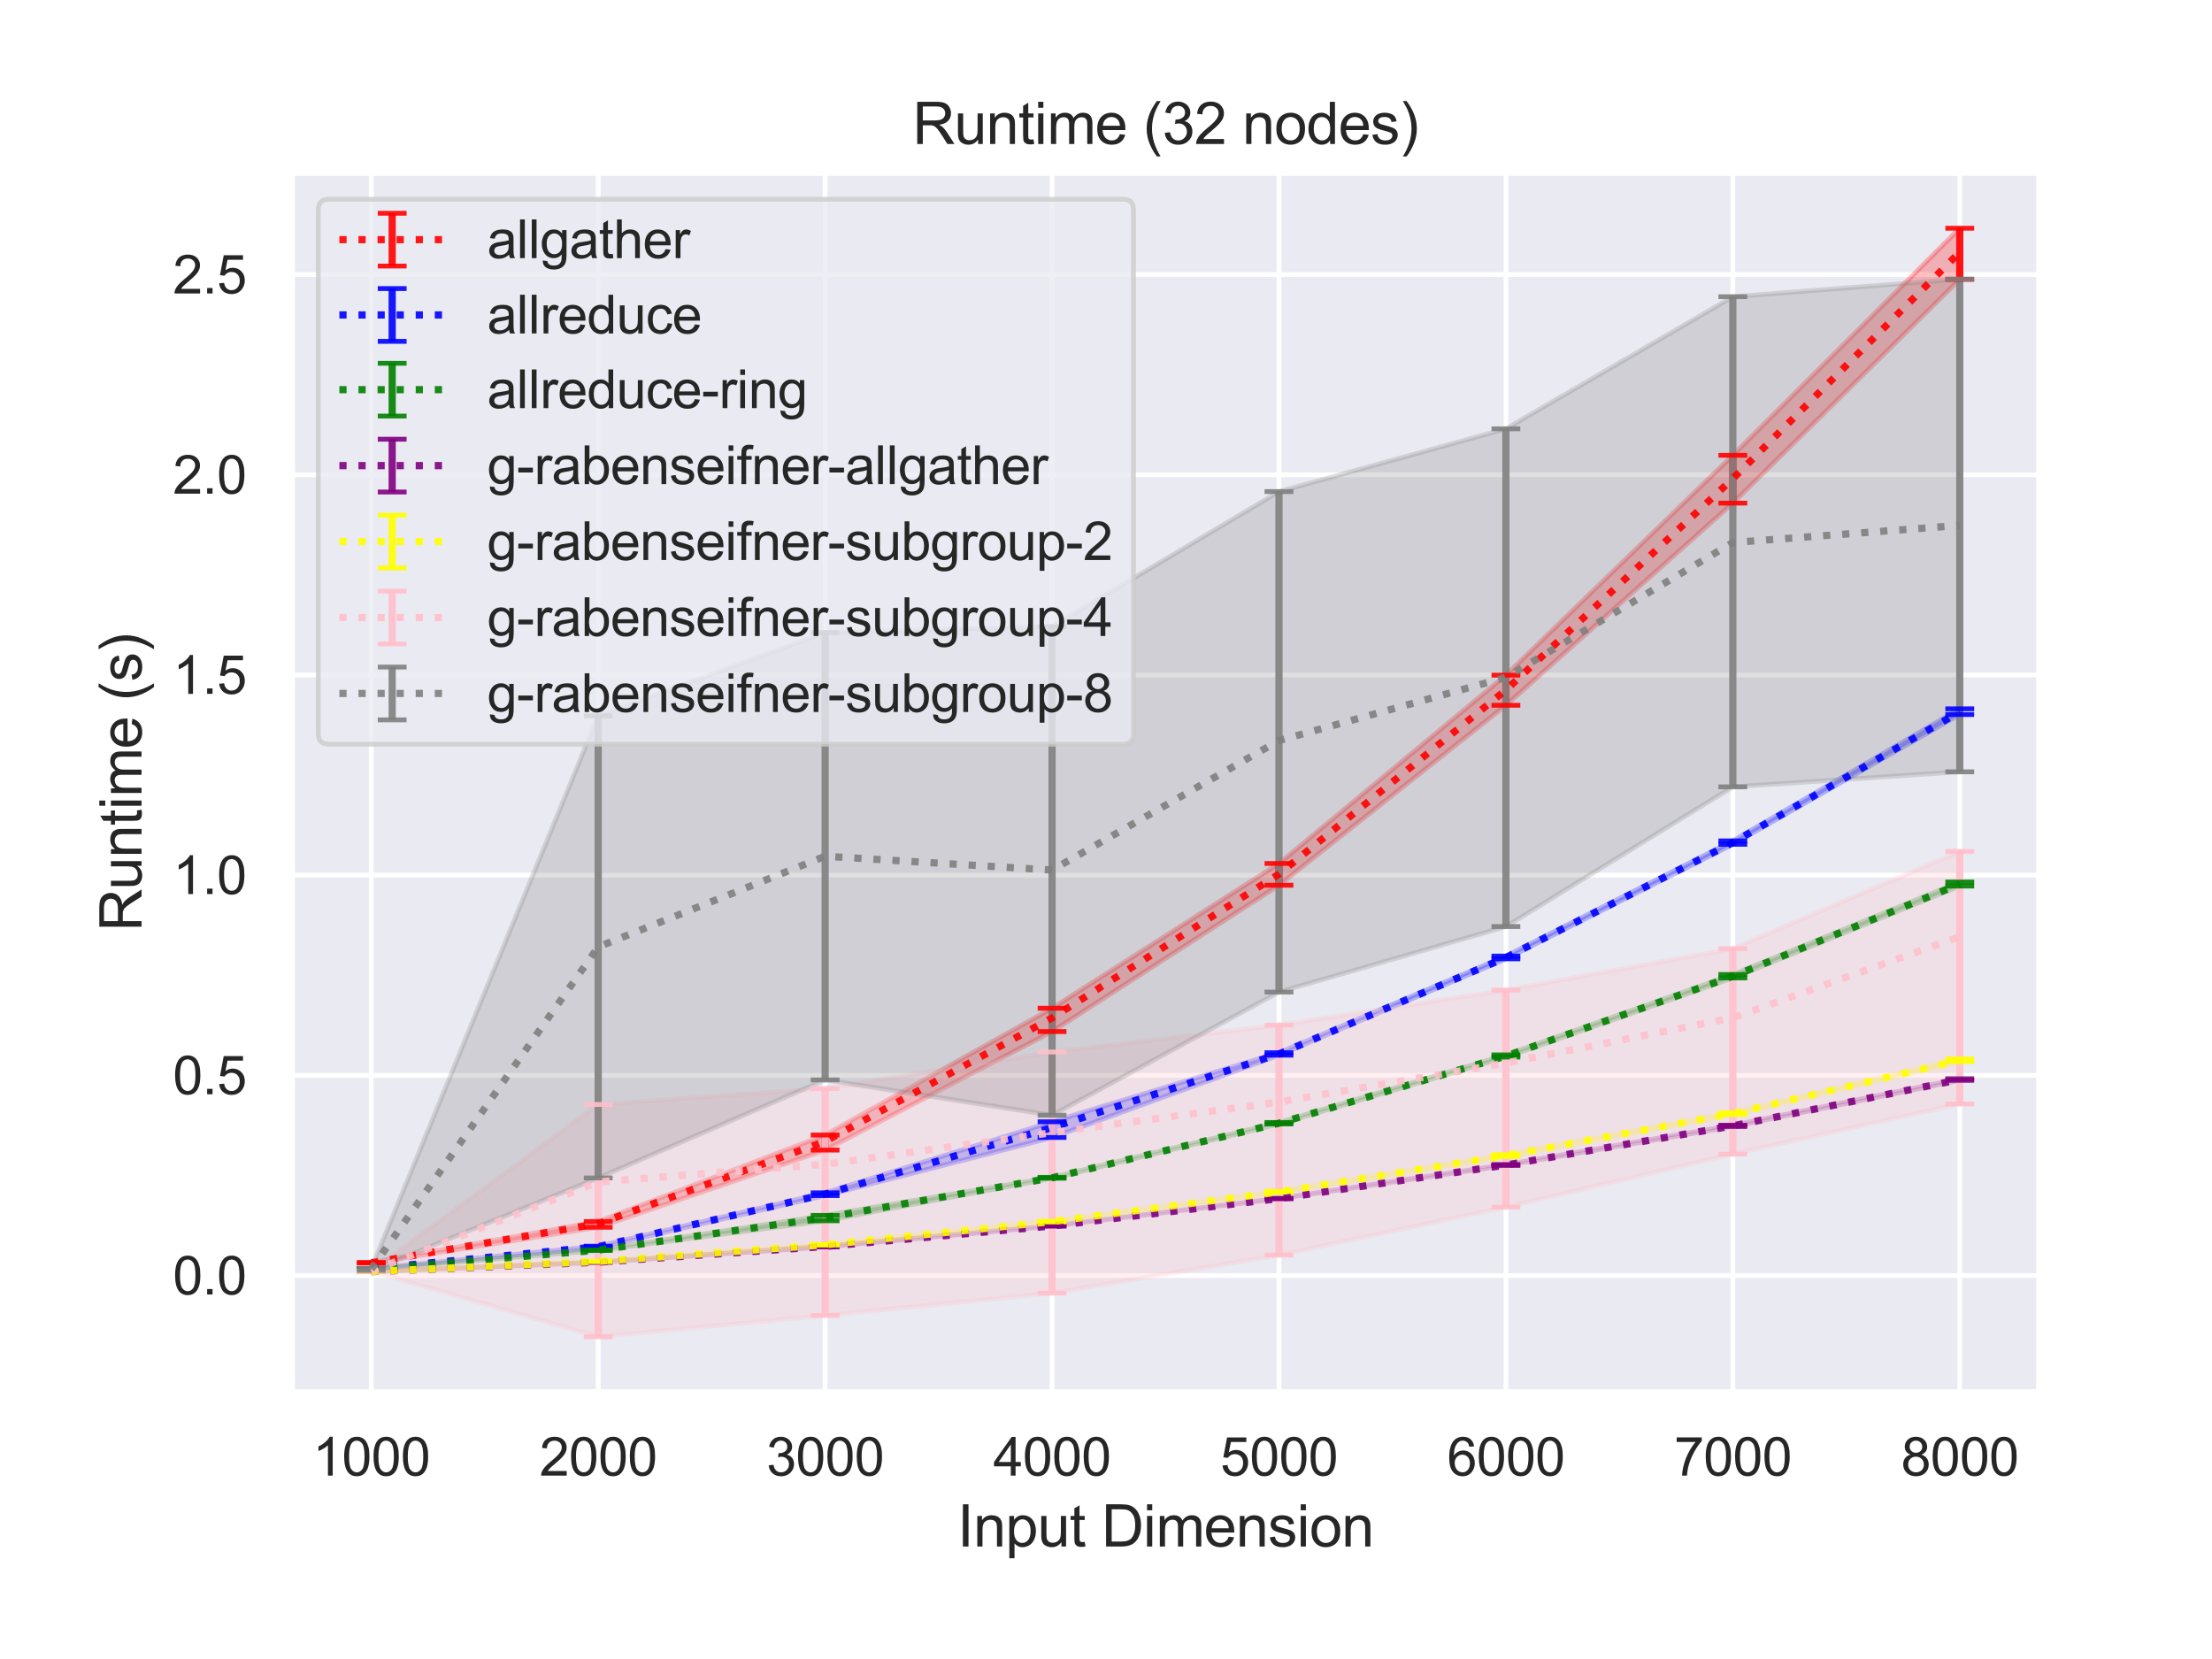 <?xml version="1.0" encoding="utf-8" standalone="no"?>
<!DOCTYPE svg PUBLIC "-//W3C//DTD SVG 1.1//EN"
  "http://www.w3.org/Graphics/SVG/1.1/DTD/svg11.dtd">
<svg height="345.6pt" version="1.1" viewBox="0 0 460.8 345.6" width="460.8pt" xmlns="http://www.w3.org/2000/svg" xmlns:xlink="http://www.w3.org/1999/xlink">
 <defs>
  <style type="text/css">*{stroke-linecap:butt;stroke-linejoin:round;}</style>
 </defs>
 <g id="figure_1">
  <g id="patch_1">
   <path d="M 0 345.6 
L 460.8 345.6 
L 460.8 0 
L 0 0 
z
" style="fill:#ffffff;"/>
  </g>
  <g id="axes_1">
   <g id="patch_2">
    <path d="M 60.8 290.02 
L 424.8 290.02 
L 424.8 36 
L 60.8 36 
z
" style="fill:#eaeaf2;"/>
   </g>
   <g id="matplotlib.axis_1">
    <g id="xtick_1">
     <g id="line2d_1">
      <path clip-path="url(#p802b0ba8d4)" d="M 77.345 290.02 
L 77.345 36 
" style="fill:none;stroke:#ffffff;stroke-linecap:round;"/>
     </g>
     <g id="text_1">
      <!-- 1000 -->
      <g style="fill:#262626;" transform="translate(65.111 307.394)scale(0.11 -0.11)">
       <defs>
        <path d="M 2384 0 
L 1822 0 
L 1822 3584 
Q 1619 3391 1289 3197 
Q 959 3003 697 2906 
L 697 3450 
Q 1169 3672 1522 3987 
Q 1875 4303 2022 4600 
L 2384 4600 
L 2384 0 
z
" id="ArialMT-31" transform="scale(0.016)"/>
        <path d="M 266 2259 
Q 266 3072 433 3567 
Q 600 4063 929 4331 
Q 1259 4600 1759 4600 
Q 2128 4600 2406 4451 
Q 2684 4303 2865 4023 
Q 3047 3744 3150 3342 
Q 3253 2941 3253 2259 
Q 3253 1453 3087 958 
Q 2922 463 2592 192 
Q 2263 -78 1759 -78 
Q 1097 -78 719 397 
Q 266 969 266 2259 
z
M 844 2259 
Q 844 1131 1108 757 
Q 1372 384 1759 384 
Q 2147 384 2411 759 
Q 2675 1134 2675 2259 
Q 2675 3391 2411 3762 
Q 2147 4134 1753 4134 
Q 1366 4134 1134 3806 
Q 844 3388 844 2259 
z
" id="ArialMT-30" transform="scale(0.016)"/>
       </defs>
       <use xlink:href="#ArialMT-31"/>
       <use x="55.615" xlink:href="#ArialMT-30"/>
       <use x="111.23" xlink:href="#ArialMT-30"/>
       <use x="166.846" xlink:href="#ArialMT-30"/>
      </g>
     </g>
    </g>
    <g id="xtick_2">
     <g id="line2d_2">
      <path clip-path="url(#p802b0ba8d4)" d="M 124.618 290.02 
L 124.618 36 
" style="fill:none;stroke:#ffffff;stroke-linecap:round;"/>
     </g>
     <g id="text_2">
      <!-- 2000 -->
      <g style="fill:#262626;" transform="translate(112.384 307.394)scale(0.11 -0.11)">
       <defs>
        <path d="M 3222 541 
L 3222 0 
L 194 0 
Q 188 203 259 391 
Q 375 700 629 1000 
Q 884 1300 1366 1694 
Q 2113 2306 2375 2664 
Q 2638 3022 2638 3341 
Q 2638 3675 2398 3904 
Q 2159 4134 1775 4134 
Q 1369 4134 1125 3890 
Q 881 3647 878 3216 
L 300 3275 
Q 359 3922 746 4261 
Q 1134 4600 1788 4600 
Q 2447 4600 2831 4234 
Q 3216 3869 3216 3328 
Q 3216 3053 3103 2787 
Q 2991 2522 2730 2228 
Q 2469 1934 1863 1422 
Q 1356 997 1212 845 
Q 1069 694 975 541 
L 3222 541 
z
" id="ArialMT-32" transform="scale(0.016)"/>
       </defs>
       <use xlink:href="#ArialMT-32"/>
       <use x="55.615" xlink:href="#ArialMT-30"/>
       <use x="111.23" xlink:href="#ArialMT-30"/>
       <use x="166.846" xlink:href="#ArialMT-30"/>
      </g>
     </g>
    </g>
    <g id="xtick_3">
     <g id="line2d_3">
      <path clip-path="url(#p802b0ba8d4)" d="M 171.891 290.02 
L 171.891 36 
" style="fill:none;stroke:#ffffff;stroke-linecap:round;"/>
     </g>
     <g id="text_3">
      <!-- 3000 -->
      <g style="fill:#262626;" transform="translate(159.657 307.394)scale(0.11 -0.11)">
       <defs>
        <path d="M 269 1209 
L 831 1284 
Q 928 806 1161 595 
Q 1394 384 1728 384 
Q 2125 384 2398 659 
Q 2672 934 2672 1341 
Q 2672 1728 2419 1979 
Q 2166 2231 1775 2231 
Q 1616 2231 1378 2169 
L 1441 2663 
Q 1497 2656 1531 2656 
Q 1891 2656 2178 2843 
Q 2466 3031 2466 3422 
Q 2466 3731 2256 3934 
Q 2047 4138 1716 4138 
Q 1388 4138 1169 3931 
Q 950 3725 888 3313 
L 325 3413 
Q 428 3978 793 4289 
Q 1159 4600 1703 4600 
Q 2078 4600 2393 4439 
Q 2709 4278 2876 4000 
Q 3044 3722 3044 3409 
Q 3044 3113 2884 2869 
Q 2725 2625 2413 2481 
Q 2819 2388 3044 2092 
Q 3269 1797 3269 1353 
Q 3269 753 2831 336 
Q 2394 -81 1725 -81 
Q 1122 -81 723 278 
Q 325 638 269 1209 
z
" id="ArialMT-33" transform="scale(0.016)"/>
       </defs>
       <use xlink:href="#ArialMT-33"/>
       <use x="55.615" xlink:href="#ArialMT-30"/>
       <use x="111.23" xlink:href="#ArialMT-30"/>
       <use x="166.846" xlink:href="#ArialMT-30"/>
      </g>
     </g>
    </g>
    <g id="xtick_4">
     <g id="line2d_4">
      <path clip-path="url(#p802b0ba8d4)" d="M 219.164 290.02 
L 219.164 36 
" style="fill:none;stroke:#ffffff;stroke-linecap:round;"/>
     </g>
     <g id="text_4">
      <!-- 4000 -->
      <g style="fill:#262626;" transform="translate(206.93 307.394)scale(0.11 -0.11)">
       <defs>
        <path d="M 2069 0 
L 2069 1097 
L 81 1097 
L 81 1613 
L 2172 4581 
L 2631 4581 
L 2631 1613 
L 3250 1613 
L 3250 1097 
L 2631 1097 
L 2631 0 
L 2069 0 
z
M 2069 1613 
L 2069 3678 
L 634 1613 
L 2069 1613 
z
" id="ArialMT-34" transform="scale(0.016)"/>
       </defs>
       <use xlink:href="#ArialMT-34"/>
       <use x="55.615" xlink:href="#ArialMT-30"/>
       <use x="111.23" xlink:href="#ArialMT-30"/>
       <use x="166.846" xlink:href="#ArialMT-30"/>
      </g>
     </g>
    </g>
    <g id="xtick_5">
     <g id="line2d_5">
      <path clip-path="url(#p802b0ba8d4)" d="M 266.436 290.02 
L 266.436 36 
" style="fill:none;stroke:#ffffff;stroke-linecap:round;"/>
     </g>
     <g id="text_5">
      <!-- 5000 -->
      <g style="fill:#262626;" transform="translate(254.202 307.394)scale(0.11 -0.11)">
       <defs>
        <path d="M 266 1200 
L 856 1250 
Q 922 819 1161 601 
Q 1400 384 1738 384 
Q 2144 384 2425 690 
Q 2706 997 2706 1503 
Q 2706 1984 2436 2262 
Q 2166 2541 1728 2541 
Q 1456 2541 1237 2417 
Q 1019 2294 894 2097 
L 366 2166 
L 809 4519 
L 3088 4519 
L 3088 3981 
L 1259 3981 
L 1013 2750 
Q 1425 3038 1878 3038 
Q 2478 3038 2890 2622 
Q 3303 2206 3303 1553 
Q 3303 931 2941 478 
Q 2500 -78 1738 -78 
Q 1113 -78 717 272 
Q 322 622 266 1200 
z
" id="ArialMT-35" transform="scale(0.016)"/>
       </defs>
       <use xlink:href="#ArialMT-35"/>
       <use x="55.615" xlink:href="#ArialMT-30"/>
       <use x="111.23" xlink:href="#ArialMT-30"/>
       <use x="166.846" xlink:href="#ArialMT-30"/>
      </g>
     </g>
    </g>
    <g id="xtick_6">
     <g id="line2d_6">
      <path clip-path="url(#p802b0ba8d4)" d="M 313.709 290.02 
L 313.709 36 
" style="fill:none;stroke:#ffffff;stroke-linecap:round;"/>
     </g>
     <g id="text_6">
      <!-- 6000 -->
      <g style="fill:#262626;" transform="translate(301.475 307.394)scale(0.11 -0.11)">
       <defs>
        <path d="M 3184 3459 
L 2625 3416 
Q 2550 3747 2413 3897 
Q 2184 4138 1850 4138 
Q 1581 4138 1378 3988 
Q 1113 3794 959 3422 
Q 806 3050 800 2363 
Q 1003 2672 1297 2822 
Q 1591 2972 1913 2972 
Q 2475 2972 2870 2558 
Q 3266 2144 3266 1488 
Q 3266 1056 3080 686 
Q 2894 316 2569 119 
Q 2244 -78 1831 -78 
Q 1128 -78 684 439 
Q 241 956 241 2144 
Q 241 3472 731 4075 
Q 1159 4600 1884 4600 
Q 2425 4600 2770 4297 
Q 3116 3994 3184 3459 
z
M 888 1484 
Q 888 1194 1011 928 
Q 1134 663 1356 523 
Q 1578 384 1822 384 
Q 2178 384 2434 671 
Q 2691 959 2691 1453 
Q 2691 1928 2437 2201 
Q 2184 2475 1800 2475 
Q 1419 2475 1153 2201 
Q 888 1928 888 1484 
z
" id="ArialMT-36" transform="scale(0.016)"/>
       </defs>
       <use xlink:href="#ArialMT-36"/>
       <use x="55.615" xlink:href="#ArialMT-30"/>
       <use x="111.23" xlink:href="#ArialMT-30"/>
       <use x="166.846" xlink:href="#ArialMT-30"/>
      </g>
     </g>
    </g>
    <g id="xtick_7">
     <g id="line2d_7">
      <path clip-path="url(#p802b0ba8d4)" d="M 360.982 290.02 
L 360.982 36 
" style="fill:none;stroke:#ffffff;stroke-linecap:round;"/>
     </g>
     <g id="text_7">
      <!-- 7000 -->
      <g style="fill:#262626;" transform="translate(348.748 307.394)scale(0.11 -0.11)">
       <defs>
        <path d="M 303 3981 
L 303 4522 
L 3269 4522 
L 3269 4084 
Q 2831 3619 2401 2847 
Q 1972 2075 1738 1259 
Q 1569 684 1522 0 
L 944 0 
Q 953 541 1156 1306 
Q 1359 2072 1739 2783 
Q 2119 3494 2547 3981 
L 303 3981 
z
" id="ArialMT-37" transform="scale(0.016)"/>
       </defs>
       <use xlink:href="#ArialMT-37"/>
       <use x="55.615" xlink:href="#ArialMT-30"/>
       <use x="111.23" xlink:href="#ArialMT-30"/>
       <use x="166.846" xlink:href="#ArialMT-30"/>
      </g>
     </g>
    </g>
    <g id="xtick_8">
     <g id="line2d_8">
      <path clip-path="url(#p802b0ba8d4)" d="M 408.255 290.02 
L 408.255 36 
" style="fill:none;stroke:#ffffff;stroke-linecap:round;"/>
     </g>
     <g id="text_8">
      <!-- 8000 -->
      <g style="fill:#262626;" transform="translate(396.02 307.394)scale(0.11 -0.11)">
       <defs>
        <path d="M 1131 2484 
Q 781 2613 612 2850 
Q 444 3088 444 3419 
Q 444 3919 803 4259 
Q 1163 4600 1759 4600 
Q 2359 4600 2725 4251 
Q 3091 3903 3091 3403 
Q 3091 3084 2923 2848 
Q 2756 2613 2416 2484 
Q 2838 2347 3058 2040 
Q 3278 1734 3278 1309 
Q 3278 722 2862 322 
Q 2447 -78 1769 -78 
Q 1091 -78 675 323 
Q 259 725 259 1325 
Q 259 1772 486 2073 
Q 713 2375 1131 2484 
z
M 1019 3438 
Q 1019 3113 1228 2906 
Q 1438 2700 1772 2700 
Q 2097 2700 2305 2904 
Q 2513 3109 2513 3406 
Q 2513 3716 2298 3927 
Q 2084 4138 1766 4138 
Q 1444 4138 1231 3931 
Q 1019 3725 1019 3438 
z
M 838 1322 
Q 838 1081 952 856 
Q 1066 631 1291 507 
Q 1516 384 1775 384 
Q 2178 384 2440 643 
Q 2703 903 2703 1303 
Q 2703 1709 2433 1975 
Q 2163 2241 1756 2241 
Q 1359 2241 1098 1978 
Q 838 1716 838 1322 
z
" id="ArialMT-38" transform="scale(0.016)"/>
       </defs>
       <use xlink:href="#ArialMT-38"/>
       <use x="55.615" xlink:href="#ArialMT-30"/>
       <use x="111.23" xlink:href="#ArialMT-30"/>
       <use x="166.846" xlink:href="#ArialMT-30"/>
      </g>
     </g>
    </g>
    <g id="text_9">
     <!-- Input Dimension -->
     <g style="fill:#262626;" transform="translate(199.446 322.169)scale(0.12 -0.12)">
      <defs>
       <path d="M 597 0 
L 597 4581 
L 1203 4581 
L 1203 0 
L 597 0 
z
" id="ArialMT-49" transform="scale(0.016)"/>
       <path d="M 422 0 
L 422 3319 
L 928 3319 
L 928 2847 
Q 1294 3394 1984 3394 
Q 2284 3394 2536 3286 
Q 2788 3178 2913 3003 
Q 3038 2828 3088 2588 
Q 3119 2431 3119 2041 
L 3119 0 
L 2556 0 
L 2556 2019 
Q 2556 2363 2490 2533 
Q 2425 2703 2258 2804 
Q 2091 2906 1866 2906 
Q 1506 2906 1245 2678 
Q 984 2450 984 1813 
L 984 0 
L 422 0 
z
" id="ArialMT-6e" transform="scale(0.016)"/>
       <path d="M 422 -1272 
L 422 3319 
L 934 3319 
L 934 2888 
Q 1116 3141 1344 3267 
Q 1572 3394 1897 3394 
Q 2322 3394 2647 3175 
Q 2972 2956 3137 2557 
Q 3303 2159 3303 1684 
Q 3303 1175 3120 767 
Q 2938 359 2589 142 
Q 2241 -75 1856 -75 
Q 1575 -75 1351 44 
Q 1128 163 984 344 
L 984 -1272 
L 422 -1272 
z
M 931 1641 
Q 931 1000 1190 694 
Q 1450 388 1819 388 
Q 2194 388 2461 705 
Q 2728 1022 2728 1688 
Q 2728 2322 2467 2637 
Q 2206 2953 1844 2953 
Q 1484 2953 1207 2617 
Q 931 2281 931 1641 
z
" id="ArialMT-70" transform="scale(0.016)"/>
       <path d="M 2597 0 
L 2597 488 
Q 2209 -75 1544 -75 
Q 1250 -75 995 37 
Q 741 150 617 320 
Q 494 491 444 738 
Q 409 903 409 1263 
L 409 3319 
L 972 3319 
L 972 1478 
Q 972 1038 1006 884 
Q 1059 663 1231 536 
Q 1403 409 1656 409 
Q 1909 409 2131 539 
Q 2353 669 2445 892 
Q 2538 1116 2538 1541 
L 2538 3319 
L 3100 3319 
L 3100 0 
L 2597 0 
z
" id="ArialMT-75" transform="scale(0.016)"/>
       <path d="M 1650 503 
L 1731 6 
Q 1494 -44 1306 -44 
Q 1000 -44 831 53 
Q 663 150 594 308 
Q 525 466 525 972 
L 525 2881 
L 113 2881 
L 113 3319 
L 525 3319 
L 525 4141 
L 1084 4478 
L 1084 3319 
L 1650 3319 
L 1650 2881 
L 1084 2881 
L 1084 941 
Q 1084 700 1114 631 
Q 1144 563 1211 522 
Q 1278 481 1403 481 
Q 1497 481 1650 503 
z
" id="ArialMT-74" transform="scale(0.016)"/>
       <path id="ArialMT-20" transform="scale(0.016)"/>
       <path d="M 494 0 
L 494 4581 
L 2072 4581 
Q 2606 4581 2888 4516 
Q 3281 4425 3559 4188 
Q 3922 3881 4101 3404 
Q 4281 2928 4281 2316 
Q 4281 1794 4159 1391 
Q 4038 988 3847 723 
Q 3656 459 3429 307 
Q 3203 156 2883 78 
Q 2563 0 2147 0 
L 494 0 
z
M 1100 541 
L 2078 541 
Q 2531 541 2789 625 
Q 3047 709 3200 863 
Q 3416 1078 3536 1442 
Q 3656 1806 3656 2325 
Q 3656 3044 3420 3430 
Q 3184 3816 2847 3947 
Q 2603 4041 2063 4041 
L 1100 4041 
L 1100 541 
z
" id="ArialMT-44" transform="scale(0.016)"/>
       <path d="M 425 3934 
L 425 4581 
L 988 4581 
L 988 3934 
L 425 3934 
z
M 425 0 
L 425 3319 
L 988 3319 
L 988 0 
L 425 0 
z
" id="ArialMT-69" transform="scale(0.016)"/>
       <path d="M 422 0 
L 422 3319 
L 925 3319 
L 925 2853 
Q 1081 3097 1340 3245 
Q 1600 3394 1931 3394 
Q 2300 3394 2536 3241 
Q 2772 3088 2869 2813 
Q 3263 3394 3894 3394 
Q 4388 3394 4653 3120 
Q 4919 2847 4919 2278 
L 4919 0 
L 4359 0 
L 4359 2091 
Q 4359 2428 4304 2576 
Q 4250 2725 4106 2815 
Q 3963 2906 3769 2906 
Q 3419 2906 3187 2673 
Q 2956 2441 2956 1928 
L 2956 0 
L 2394 0 
L 2394 2156 
Q 2394 2531 2256 2718 
Q 2119 2906 1806 2906 
Q 1569 2906 1367 2781 
Q 1166 2656 1075 2415 
Q 984 2175 984 1722 
L 984 0 
L 422 0 
z
" id="ArialMT-6d" transform="scale(0.016)"/>
       <path d="M 2694 1069 
L 3275 997 
Q 3138 488 2766 206 
Q 2394 -75 1816 -75 
Q 1088 -75 661 373 
Q 234 822 234 1631 
Q 234 2469 665 2931 
Q 1097 3394 1784 3394 
Q 2450 3394 2872 2941 
Q 3294 2488 3294 1666 
Q 3294 1616 3291 1516 
L 816 1516 
Q 847 969 1125 678 
Q 1403 388 1819 388 
Q 2128 388 2347 550 
Q 2566 713 2694 1069 
z
M 847 1978 
L 2700 1978 
Q 2663 2397 2488 2606 
Q 2219 2931 1791 2931 
Q 1403 2931 1139 2672 
Q 875 2413 847 1978 
z
" id="ArialMT-65" transform="scale(0.016)"/>
       <path d="M 197 991 
L 753 1078 
Q 800 744 1014 566 
Q 1228 388 1613 388 
Q 2000 388 2187 545 
Q 2375 703 2375 916 
Q 2375 1106 2209 1216 
Q 2094 1291 1634 1406 
Q 1016 1563 777 1677 
Q 538 1791 414 1992 
Q 291 2194 291 2438 
Q 291 2659 392 2848 
Q 494 3038 669 3163 
Q 800 3259 1026 3326 
Q 1253 3394 1513 3394 
Q 1903 3394 2198 3281 
Q 2494 3169 2634 2976 
Q 2775 2784 2828 2463 
L 2278 2388 
Q 2241 2644 2061 2787 
Q 1881 2931 1553 2931 
Q 1166 2931 1000 2803 
Q 834 2675 834 2503 
Q 834 2394 903 2306 
Q 972 2216 1119 2156 
Q 1203 2125 1616 2013 
Q 2213 1853 2448 1751 
Q 2684 1650 2818 1456 
Q 2953 1263 2953 975 
Q 2953 694 2789 445 
Q 2625 197 2315 61 
Q 2006 -75 1616 -75 
Q 969 -75 630 194 
Q 291 463 197 991 
z
" id="ArialMT-73" transform="scale(0.016)"/>
       <path d="M 213 1659 
Q 213 2581 725 3025 
Q 1153 3394 1769 3394 
Q 2453 3394 2887 2945 
Q 3322 2497 3322 1706 
Q 3322 1066 3130 698 
Q 2938 331 2570 128 
Q 2203 -75 1769 -75 
Q 1072 -75 642 372 
Q 213 819 213 1659 
z
M 791 1659 
Q 791 1022 1069 705 
Q 1347 388 1769 388 
Q 2188 388 2466 706 
Q 2744 1025 2744 1678 
Q 2744 2294 2464 2611 
Q 2184 2928 1769 2928 
Q 1347 2928 1069 2612 
Q 791 2297 791 1659 
z
" id="ArialMT-6f" transform="scale(0.016)"/>
      </defs>
      <use xlink:href="#ArialMT-49"/>
      <use x="27.783" xlink:href="#ArialMT-6e"/>
      <use x="83.398" xlink:href="#ArialMT-70"/>
      <use x="139.014" xlink:href="#ArialMT-75"/>
      <use x="194.629" xlink:href="#ArialMT-74"/>
      <use x="222.412" xlink:href="#ArialMT-20"/>
      <use x="250.195" xlink:href="#ArialMT-44"/>
      <use x="322.412" xlink:href="#ArialMT-69"/>
      <use x="344.629" xlink:href="#ArialMT-6d"/>
      <use x="427.93" xlink:href="#ArialMT-65"/>
      <use x="483.545" xlink:href="#ArialMT-6e"/>
      <use x="539.16" xlink:href="#ArialMT-73"/>
      <use x="589.16" xlink:href="#ArialMT-69"/>
      <use x="611.377" xlink:href="#ArialMT-6f"/>
      <use x="666.992" xlink:href="#ArialMT-6e"/>
     </g>
    </g>
   </g>
   <g id="matplotlib.axis_2">
    <g id="ytick_1">
     <g id="line2d_9">
      <path clip-path="url(#p802b0ba8d4)" d="M 60.8 265.722 
L 424.8 265.722 
" style="fill:none;stroke:#ffffff;stroke-linecap:round;"/>
     </g>
     <g id="text_10">
      <!-- 0.0 -->
      <g style="fill:#262626;" transform="translate(36.01 269.659)scale(0.11 -0.11)">
       <defs>
        <path d="M 581 0 
L 581 641 
L 1222 641 
L 1222 0 
L 581 0 
z
" id="ArialMT-2e" transform="scale(0.016)"/>
       </defs>
       <use xlink:href="#ArialMT-30"/>
       <use x="55.615" xlink:href="#ArialMT-2e"/>
       <use x="83.398" xlink:href="#ArialMT-30"/>
      </g>
     </g>
    </g>
    <g id="ytick_2">
     <g id="line2d_10">
      <path clip-path="url(#p802b0ba8d4)" d="M 60.8 224.016 
L 424.8 224.016 
" style="fill:none;stroke:#ffffff;stroke-linecap:round;"/>
     </g>
     <g id="text_11">
      <!-- 0.5 -->
      <g style="fill:#262626;" transform="translate(36.01 227.953)scale(0.11 -0.11)">
       <use xlink:href="#ArialMT-30"/>
       <use x="55.615" xlink:href="#ArialMT-2e"/>
       <use x="83.398" xlink:href="#ArialMT-35"/>
      </g>
     </g>
    </g>
    <g id="ytick_3">
     <g id="line2d_11">
      <path clip-path="url(#p802b0ba8d4)" d="M 60.8 182.309 
L 424.8 182.309 
" style="fill:none;stroke:#ffffff;stroke-linecap:round;"/>
     </g>
     <g id="text_12">
      <!-- 1.0 -->
      <g style="fill:#262626;" transform="translate(36.01 186.246)scale(0.11 -0.11)">
       <use xlink:href="#ArialMT-31"/>
       <use x="55.615" xlink:href="#ArialMT-2e"/>
       <use x="83.398" xlink:href="#ArialMT-30"/>
      </g>
     </g>
    </g>
    <g id="ytick_4">
     <g id="line2d_12">
      <path clip-path="url(#p802b0ba8d4)" d="M 60.8 140.603 
L 424.8 140.603 
" style="fill:none;stroke:#ffffff;stroke-linecap:round;"/>
     </g>
     <g id="text_13">
      <!-- 1.5 -->
      <g style="fill:#262626;" transform="translate(36.01 144.54)scale(0.11 -0.11)">
       <use xlink:href="#ArialMT-31"/>
       <use x="55.615" xlink:href="#ArialMT-2e"/>
       <use x="83.398" xlink:href="#ArialMT-35"/>
      </g>
     </g>
    </g>
    <g id="ytick_5">
     <g id="line2d_13">
      <path clip-path="url(#p802b0ba8d4)" d="M 60.8 98.897 
L 424.8 98.897 
" style="fill:none;stroke:#ffffff;stroke-linecap:round;"/>
     </g>
     <g id="text_14">
      <!-- 2.0 -->
      <g style="fill:#262626;" transform="translate(36.01 102.834)scale(0.11 -0.11)">
       <use xlink:href="#ArialMT-32"/>
       <use x="55.615" xlink:href="#ArialMT-2e"/>
       <use x="83.398" xlink:href="#ArialMT-30"/>
      </g>
     </g>
    </g>
    <g id="ytick_6">
     <g id="line2d_14">
      <path clip-path="url(#p802b0ba8d4)" d="M 60.8 57.19 
L 424.8 57.19 
" style="fill:none;stroke:#ffffff;stroke-linecap:round;"/>
     </g>
     <g id="text_15">
      <!-- 2.5 -->
      <g style="fill:#262626;" transform="translate(36.01 61.127)scale(0.11 -0.11)">
       <use xlink:href="#ArialMT-32"/>
       <use x="55.615" xlink:href="#ArialMT-2e"/>
       <use x="83.398" xlink:href="#ArialMT-35"/>
      </g>
     </g>
    </g>
    <g id="text_16">
     <!-- Runtime (s) -->
     <g style="fill:#262626;" transform="translate(29.484 194.013)rotate(-90)scale(0.12 -0.12)">
      <defs>
       <path d="M 503 0 
L 503 4581 
L 2534 4581 
Q 3147 4581 3465 4457 
Q 3784 4334 3975 4021 
Q 4166 3709 4166 3331 
Q 4166 2844 3850 2509 
Q 3534 2175 2875 2084 
Q 3116 1969 3241 1856 
Q 3506 1613 3744 1247 
L 4541 0 
L 3778 0 
L 3172 953 
Q 2906 1366 2734 1584 
Q 2563 1803 2427 1890 
Q 2291 1978 2150 2013 
Q 2047 2034 1813 2034 
L 1109 2034 
L 1109 0 
L 503 0 
z
M 1109 2559 
L 2413 2559 
Q 2828 2559 3062 2645 
Q 3297 2731 3419 2920 
Q 3541 3109 3541 3331 
Q 3541 3656 3305 3865 
Q 3069 4075 2559 4075 
L 1109 4075 
L 1109 2559 
z
" id="ArialMT-52" transform="scale(0.016)"/>
       <path d="M 1497 -1347 
Q 1031 -759 709 28 
Q 388 816 388 1659 
Q 388 2403 628 3084 
Q 909 3875 1497 4659 
L 1900 4659 
Q 1522 4009 1400 3731 
Q 1209 3300 1100 2831 
Q 966 2247 966 1656 
Q 966 153 1900 -1347 
L 1497 -1347 
z
" id="ArialMT-28" transform="scale(0.016)"/>
       <path d="M 791 -1347 
L 388 -1347 
Q 1322 153 1322 1656 
Q 1322 2244 1188 2822 
Q 1081 3291 891 3722 
Q 769 4003 388 4659 
L 791 4659 
Q 1378 3875 1659 3084 
Q 1900 2403 1900 1659 
Q 1900 816 1576 28 
Q 1253 -759 791 -1347 
z
" id="ArialMT-29" transform="scale(0.016)"/>
      </defs>
      <use xlink:href="#ArialMT-52"/>
      <use x="72.217" xlink:href="#ArialMT-75"/>
      <use x="127.832" xlink:href="#ArialMT-6e"/>
      <use x="183.447" xlink:href="#ArialMT-74"/>
      <use x="211.23" xlink:href="#ArialMT-69"/>
      <use x="233.447" xlink:href="#ArialMT-6d"/>
      <use x="316.748" xlink:href="#ArialMT-65"/>
      <use x="372.363" xlink:href="#ArialMT-20"/>
      <use x="400.146" xlink:href="#ArialMT-28"/>
      <use x="433.447" xlink:href="#ArialMT-73"/>
      <use x="483.447" xlink:href="#ArialMT-29"/>
     </g>
    </g>
   </g>
   <g id="PolyCollection_1">
    <defs>
     <path d="M 77.345 -82.6 
L 77.345 -82.467 
L 124.618 -89.945 
L 171.891 -106.011 
L 219.164 -130.709 
L 266.436 -161.193 
L 313.709 -198.677 
L 360.982 -240.79 
L 408.255 -287.404 
L 408.255 -298.054 
L 408.255 -298.054 
L 360.982 -250.758 
L 313.709 -204.952 
L 266.436 -165.725 
L 219.164 -135.563 
L 171.891 -109.154 
L 124.618 -91.137 
L 77.345 -82.6 
z
" id="mcb0e473d92" style="stroke:#ff0000;stroke-opacity:0.25;"/>
    </defs>
    <g clip-path="url(#p802b0ba8d4)">
     <use style="fill:#ff0000;fill-opacity:0.25;stroke:#ff0000;stroke-opacity:0.25;" x="0" xlink:href="#mcb0e473d92" y="345.6"/>
    </g>
   </g>
   <g id="PolyCollection_2">
    <defs>
     <path d="M 77.345 -81.333 
L 77.345 -81.321 
L 124.618 -85.747 
L 171.891 -96.54 
L 219.164 -108.641 
L 266.436 -125.785 
L 313.709 -145.854 
L 360.982 -169.719 
L 408.255 -196.752 
L 408.255 -197.943 
L 408.255 -197.943 
L 360.982 -170.422 
L 313.709 -146.423 
L 266.436 -126.301 
L 219.164 -111.916 
L 171.891 -97.117 
L 124.618 -86.001 
L 77.345 -81.333 
z
" id="mb49af17682" style="stroke:#0000ff;stroke-opacity:0.25;"/>
    </defs>
    <g clip-path="url(#p802b0ba8d4)">
     <use style="fill:#0000ff;fill-opacity:0.25;stroke:#0000ff;stroke-opacity:0.25;" x="0" xlink:href="#mb49af17682" y="345.6"/>
    </g>
   </g>
   <g id="PolyCollection_3">
    <defs>
     <path d="M 77.345 -81.218 
L 77.345 -81.204 
L 124.618 -85.119 
L 171.891 -91.295 
L 219.164 -100.154 
L 266.436 -111.457 
L 313.709 -125.383 
L 360.982 -141.882 
L 408.255 -161.016 
L 408.255 -161.856 
L 408.255 -161.856 
L 360.982 -142.588 
L 313.709 -125.849 
L 266.436 -111.76 
L 219.164 -100.334 
L 171.891 -92.413 
L 124.618 -85.208 
L 77.345 -81.218 
z
" id="m307b2d6465" style="stroke:#008000;stroke-opacity:0.25;"/>
    </defs>
    <g clip-path="url(#p802b0ba8d4)">
     <use style="fill:#008000;fill-opacity:0.25;stroke:#008000;stroke-opacity:0.25;" x="0" xlink:href="#m307b2d6465" y="345.6"/>
    </g>
   </g>
   <g id="PolyCollection_4">
    <defs>
     <path d="M 77.345 -80.694 
L 77.345 -80.686 
L 124.618 -82.645 
L 171.891 -85.852 
L 219.164 -90.176 
L 266.436 -95.886 
L 313.709 -102.821 
L 360.982 -110.929 
L 408.255 -120.538 
L 408.255 -120.867 
L 408.255 -120.867 
L 360.982 -111.196 
L 313.709 -102.997 
L 266.436 -95.954 
L 219.164 -90.233 
L 171.891 -85.998 
L 124.618 -82.671 
L 77.345 -80.694 
z
" id="m6036bd1dd0" style="stroke:#800080;stroke-opacity:0.25;"/>
    </defs>
    <g clip-path="url(#p802b0ba8d4)">
     <use style="fill:#800080;fill-opacity:0.25;stroke:#800080;stroke-opacity:0.25;" x="0" xlink:href="#m6036bd1dd0" y="345.6"/>
    </g>
   </g>
   <g id="PolyCollection_5">
    <defs>
     <path d="M 77.345 -80.724 
L 77.345 -80.714 
L 124.618 -82.797 
L 171.891 -86.235 
L 219.164 -91.039 
L 266.436 -97.191 
L 313.709 -104.674 
L 360.982 -113.438 
L 408.255 -124.447 
L 408.255 -125.014 
L 408.255 -125.014 
L 360.982 -113.805 
L 313.709 -105.063 
L 266.436 -97.421 
L 219.164 -91.187 
L 171.891 -86.334 
L 124.618 -82.832 
L 77.345 -80.724 
z
" id="me724600102" style="stroke:#ffff00;stroke-opacity:0.25;"/>
    </defs>
    <g clip-path="url(#p802b0ba8d4)">
     <use style="fill:#ffff00;fill-opacity:0.25;stroke:#ffff00;stroke-opacity:0.25;" x="0" xlink:href="#me724600102" y="345.6"/>
    </g>
   </g>
   <g id="PolyCollection_6">
    <defs>
     <path d="M 77.345 -80.805 
L 77.345 -80.787 
L 124.618 -67.126 
L 171.891 -71.573 
L 219.164 -76.213 
L 266.436 -84.144 
L 313.709 -94.141 
L 360.982 -105.174 
L 408.255 -115.623 
L 408.255 -168.234 
L 408.255 -168.234 
L 360.982 -147.977 
L 313.709 -139.355 
L 266.436 -132.048 
L 219.164 -126.446 
L 171.891 -118.838 
L 124.618 -115.519 
L 77.345 -80.805 
z
" id="m4e55870129" style="stroke:#ffc0cb;stroke-opacity:0.25;"/>
    </defs>
    <g clip-path="url(#p802b0ba8d4)">
     <use style="fill:#ffc0cb;fill-opacity:0.25;stroke:#ffc0cb;stroke-opacity:0.25;" x="0" xlink:href="#m4e55870129" y="345.6"/>
    </g>
   </g>
   <g id="PolyCollection_7">
    <defs>
     <path d="M 77.345 -81.336 
L 77.345 -80.945 
L 124.618 -100.216 
L 171.891 -120.637 
L 219.164 -113.269 
L 266.436 -138.937 
L 313.709 -152.581 
L 360.982 -181.686 
L 408.255 -184.812 
L 408.255 -287.47 
L 408.255 -287.47 
L 360.982 -283.787 
L 313.709 -256.271 
L 266.436 -243.19 
L 219.164 -215.056 
L 171.891 -213.827 
L 124.618 -196.454 
L 77.345 -81.336 
z
" id="md308e5d5f5" style="stroke:#808080;stroke-opacity:0.25;"/>
    </defs>
    <g clip-path="url(#p802b0ba8d4)">
     <use style="fill:#808080;fill-opacity:0.25;stroke:#808080;stroke-opacity:0.25;" x="0" xlink:href="#md308e5d5f5" y="345.6"/>
    </g>
   </g>
   <g id="LineCollection_1">
    <path clip-path="url(#p802b0ba8d4)" d="M 77.345 263.133 
L 77.345 263 
" style="fill:none;stroke:#ff0000;stroke-opacity:0.9;stroke-width:1.5;"/>
    <path clip-path="url(#p802b0ba8d4)" d="M 124.618 255.655 
L 124.618 254.463 
" style="fill:none;stroke:#ff0000;stroke-opacity:0.9;stroke-width:1.5;"/>
    <path clip-path="url(#p802b0ba8d4)" d="M 171.891 239.589 
L 171.891 236.446 
" style="fill:none;stroke:#ff0000;stroke-opacity:0.9;stroke-width:1.5;"/>
    <path clip-path="url(#p802b0ba8d4)" d="M 219.164 214.891 
L 219.164 210.037 
" style="fill:none;stroke:#ff0000;stroke-opacity:0.9;stroke-width:1.5;"/>
    <path clip-path="url(#p802b0ba8d4)" d="M 266.436 184.407 
L 266.436 179.875 
" style="fill:none;stroke:#ff0000;stroke-opacity:0.9;stroke-width:1.5;"/>
    <path clip-path="url(#p802b0ba8d4)" d="M 313.709 146.923 
L 313.709 140.648 
" style="fill:none;stroke:#ff0000;stroke-opacity:0.9;stroke-width:1.5;"/>
    <path clip-path="url(#p802b0ba8d4)" d="M 360.982 104.81 
L 360.982 94.842 
" style="fill:none;stroke:#ff0000;stroke-opacity:0.9;stroke-width:1.5;"/>
    <path clip-path="url(#p802b0ba8d4)" d="M 408.255 58.196 
L 408.255 47.546 
" style="fill:none;stroke:#ff0000;stroke-opacity:0.9;stroke-width:1.5;"/>
   </g>
   <g id="LineCollection_2">
    <path clip-path="url(#p802b0ba8d4)" d="M 77.345 264.279 
L 77.345 264.267 
" style="fill:none;stroke:#0000ff;stroke-opacity:0.9;stroke-width:1.5;"/>
    <path clip-path="url(#p802b0ba8d4)" d="M 124.618 259.853 
L 124.618 259.599 
" style="fill:none;stroke:#0000ff;stroke-opacity:0.9;stroke-width:1.5;"/>
    <path clip-path="url(#p802b0ba8d4)" d="M 171.891 249.06 
L 171.891 248.483 
" style="fill:none;stroke:#0000ff;stroke-opacity:0.9;stroke-width:1.5;"/>
    <path clip-path="url(#p802b0ba8d4)" d="M 219.164 236.959 
L 219.164 233.684 
" style="fill:none;stroke:#0000ff;stroke-opacity:0.9;stroke-width:1.5;"/>
    <path clip-path="url(#p802b0ba8d4)" d="M 266.436 219.815 
L 266.436 219.299 
" style="fill:none;stroke:#0000ff;stroke-opacity:0.9;stroke-width:1.5;"/>
    <path clip-path="url(#p802b0ba8d4)" d="M 313.709 199.746 
L 313.709 199.177 
" style="fill:none;stroke:#0000ff;stroke-opacity:0.9;stroke-width:1.5;"/>
    <path clip-path="url(#p802b0ba8d4)" d="M 360.982 175.881 
L 360.982 175.178 
" style="fill:none;stroke:#0000ff;stroke-opacity:0.9;stroke-width:1.5;"/>
    <path clip-path="url(#p802b0ba8d4)" d="M 408.255 148.848 
L 408.255 147.657 
" style="fill:none;stroke:#0000ff;stroke-opacity:0.9;stroke-width:1.5;"/>
   </g>
   <g id="LineCollection_3">
    <path clip-path="url(#p802b0ba8d4)" d="M 77.345 264.396 
L 77.345 264.382 
" style="fill:none;stroke:#008000;stroke-opacity:0.9;stroke-width:1.5;"/>
    <path clip-path="url(#p802b0ba8d4)" d="M 124.618 260.481 
L 124.618 260.392 
" style="fill:none;stroke:#008000;stroke-opacity:0.9;stroke-width:1.5;"/>
    <path clip-path="url(#p802b0ba8d4)" d="M 171.891 254.305 
L 171.891 253.187 
" style="fill:none;stroke:#008000;stroke-opacity:0.9;stroke-width:1.5;"/>
    <path clip-path="url(#p802b0ba8d4)" d="M 219.164 245.446 
L 219.164 245.266 
" style="fill:none;stroke:#008000;stroke-opacity:0.9;stroke-width:1.5;"/>
    <path clip-path="url(#p802b0ba8d4)" d="M 266.436 234.143 
L 266.436 233.84 
" style="fill:none;stroke:#008000;stroke-opacity:0.9;stroke-width:1.5;"/>
    <path clip-path="url(#p802b0ba8d4)" d="M 313.709 220.217 
L 313.709 219.751 
" style="fill:none;stroke:#008000;stroke-opacity:0.9;stroke-width:1.5;"/>
    <path clip-path="url(#p802b0ba8d4)" d="M 360.982 203.718 
L 360.982 203.012 
" style="fill:none;stroke:#008000;stroke-opacity:0.9;stroke-width:1.5;"/>
    <path clip-path="url(#p802b0ba8d4)" d="M 408.255 184.584 
L 408.255 183.744 
" style="fill:none;stroke:#008000;stroke-opacity:0.9;stroke-width:1.5;"/>
   </g>
   <g id="LineCollection_4">
    <path clip-path="url(#p802b0ba8d4)" d="M 77.345 264.914 
L 77.345 264.906 
" style="fill:none;stroke:#800080;stroke-opacity:0.9;stroke-width:1.5;"/>
    <path clip-path="url(#p802b0ba8d4)" d="M 124.618 262.955 
L 124.618 262.929 
" style="fill:none;stroke:#800080;stroke-opacity:0.9;stroke-width:1.5;"/>
    <path clip-path="url(#p802b0ba8d4)" d="M 171.891 259.748 
L 171.891 259.602 
" style="fill:none;stroke:#800080;stroke-opacity:0.9;stroke-width:1.5;"/>
    <path clip-path="url(#p802b0ba8d4)" d="M 219.164 255.424 
L 219.164 255.367 
" style="fill:none;stroke:#800080;stroke-opacity:0.9;stroke-width:1.5;"/>
    <path clip-path="url(#p802b0ba8d4)" d="M 266.436 249.714 
L 266.436 249.646 
" style="fill:none;stroke:#800080;stroke-opacity:0.9;stroke-width:1.5;"/>
    <path clip-path="url(#p802b0ba8d4)" d="M 313.709 242.779 
L 313.709 242.603 
" style="fill:none;stroke:#800080;stroke-opacity:0.9;stroke-width:1.5;"/>
    <path clip-path="url(#p802b0ba8d4)" d="M 360.982 234.671 
L 360.982 234.404 
" style="fill:none;stroke:#800080;stroke-opacity:0.9;stroke-width:1.5;"/>
    <path clip-path="url(#p802b0ba8d4)" d="M 408.255 225.062 
L 408.255 224.733 
" style="fill:none;stroke:#800080;stroke-opacity:0.9;stroke-width:1.5;"/>
   </g>
   <g id="LineCollection_5">
    <path clip-path="url(#p802b0ba8d4)" d="M 77.345 264.886 
L 77.345 264.876 
" style="fill:none;stroke:#ffff00;stroke-opacity:0.9;stroke-width:1.5;"/>
    <path clip-path="url(#p802b0ba8d4)" d="M 124.618 262.803 
L 124.618 262.768 
" style="fill:none;stroke:#ffff00;stroke-opacity:0.9;stroke-width:1.5;"/>
    <path clip-path="url(#p802b0ba8d4)" d="M 171.891 259.365 
L 171.891 259.266 
" style="fill:none;stroke:#ffff00;stroke-opacity:0.9;stroke-width:1.5;"/>
    <path clip-path="url(#p802b0ba8d4)" d="M 219.164 254.561 
L 219.164 254.413 
" style="fill:none;stroke:#ffff00;stroke-opacity:0.9;stroke-width:1.5;"/>
    <path clip-path="url(#p802b0ba8d4)" d="M 266.436 248.409 
L 266.436 248.179 
" style="fill:none;stroke:#ffff00;stroke-opacity:0.9;stroke-width:1.5;"/>
    <path clip-path="url(#p802b0ba8d4)" d="M 313.709 240.926 
L 313.709 240.537 
" style="fill:none;stroke:#ffff00;stroke-opacity:0.9;stroke-width:1.5;"/>
    <path clip-path="url(#p802b0ba8d4)" d="M 360.982 232.162 
L 360.982 231.795 
" style="fill:none;stroke:#ffff00;stroke-opacity:0.9;stroke-width:1.5;"/>
    <path clip-path="url(#p802b0ba8d4)" d="M 408.255 221.153 
L 408.255 220.586 
" style="fill:none;stroke:#ffff00;stroke-opacity:0.9;stroke-width:1.5;"/>
   </g>
   <g id="LineCollection_6">
    <path clip-path="url(#p802b0ba8d4)" d="M 77.345 264.813 
L 77.345 264.795 
" style="fill:none;stroke:#ffc0cb;stroke-opacity:0.9;stroke-width:1.5;"/>
    <path clip-path="url(#p802b0ba8d4)" d="M 124.618 278.474 
L 124.618 230.081 
" style="fill:none;stroke:#ffc0cb;stroke-opacity:0.9;stroke-width:1.5;"/>
    <path clip-path="url(#p802b0ba8d4)" d="M 171.891 274.027 
L 171.891 226.762 
" style="fill:none;stroke:#ffc0cb;stroke-opacity:0.9;stroke-width:1.5;"/>
    <path clip-path="url(#p802b0ba8d4)" d="M 219.164 269.387 
L 219.164 219.154 
" style="fill:none;stroke:#ffc0cb;stroke-opacity:0.9;stroke-width:1.5;"/>
    <path clip-path="url(#p802b0ba8d4)" d="M 266.436 261.456 
L 266.436 213.552 
" style="fill:none;stroke:#ffc0cb;stroke-opacity:0.9;stroke-width:1.5;"/>
    <path clip-path="url(#p802b0ba8d4)" d="M 313.709 251.459 
L 313.709 206.245 
" style="fill:none;stroke:#ffc0cb;stroke-opacity:0.9;stroke-width:1.5;"/>
    <path clip-path="url(#p802b0ba8d4)" d="M 360.982 240.426 
L 360.982 197.623 
" style="fill:none;stroke:#ffc0cb;stroke-opacity:0.9;stroke-width:1.5;"/>
    <path clip-path="url(#p802b0ba8d4)" d="M 408.255 229.977 
L 408.255 177.366 
" style="fill:none;stroke:#ffc0cb;stroke-opacity:0.9;stroke-width:1.5;"/>
   </g>
   <g id="LineCollection_7">
    <path clip-path="url(#p802b0ba8d4)" d="M 77.345 264.655 
L 77.345 264.264 
" style="fill:none;stroke:#808080;stroke-opacity:0.9;stroke-width:1.5;"/>
    <path clip-path="url(#p802b0ba8d4)" d="M 124.618 245.384 
L 124.618 149.146 
" style="fill:none;stroke:#808080;stroke-opacity:0.9;stroke-width:1.5;"/>
    <path clip-path="url(#p802b0ba8d4)" d="M 171.891 224.963 
L 171.891 131.773 
" style="fill:none;stroke:#808080;stroke-opacity:0.9;stroke-width:1.5;"/>
    <path clip-path="url(#p802b0ba8d4)" d="M 219.164 232.331 
L 219.164 130.544 
" style="fill:none;stroke:#808080;stroke-opacity:0.9;stroke-width:1.5;"/>
    <path clip-path="url(#p802b0ba8d4)" d="M 266.436 206.663 
L 266.436 102.41 
" style="fill:none;stroke:#808080;stroke-opacity:0.9;stroke-width:1.5;"/>
    <path clip-path="url(#p802b0ba8d4)" d="M 313.709 193.019 
L 313.709 89.329 
" style="fill:none;stroke:#808080;stroke-opacity:0.9;stroke-width:1.5;"/>
    <path clip-path="url(#p802b0ba8d4)" d="M 360.982 163.914 
L 360.982 61.813 
" style="fill:none;stroke:#808080;stroke-opacity:0.9;stroke-width:1.5;"/>
    <path clip-path="url(#p802b0ba8d4)" d="M 408.255 160.788 
L 408.255 58.13 
" style="fill:none;stroke:#808080;stroke-opacity:0.9;stroke-width:1.5;"/>
   </g>
   <g id="line2d_15">
    <defs>
     <path d="M 3 0 
L -3 -0 
" id="mf7c5872fba" style="stroke:#ff0000;stroke-opacity:0.9;"/>
    </defs>
    <g clip-path="url(#p802b0ba8d4)">
     <use style="fill:#ff0000;fill-opacity:0.9;stroke:#ff0000;stroke-opacity:0.9;" x="77.345" xlink:href="#mf7c5872fba" y="263.133"/>
     <use style="fill:#ff0000;fill-opacity:0.9;stroke:#ff0000;stroke-opacity:0.9;" x="124.618" xlink:href="#mf7c5872fba" y="255.655"/>
     <use style="fill:#ff0000;fill-opacity:0.9;stroke:#ff0000;stroke-opacity:0.9;" x="171.891" xlink:href="#mf7c5872fba" y="239.589"/>
     <use style="fill:#ff0000;fill-opacity:0.9;stroke:#ff0000;stroke-opacity:0.9;" x="219.164" xlink:href="#mf7c5872fba" y="214.891"/>
     <use style="fill:#ff0000;fill-opacity:0.9;stroke:#ff0000;stroke-opacity:0.9;" x="266.436" xlink:href="#mf7c5872fba" y="184.407"/>
     <use style="fill:#ff0000;fill-opacity:0.9;stroke:#ff0000;stroke-opacity:0.9;" x="313.709" xlink:href="#mf7c5872fba" y="146.923"/>
     <use style="fill:#ff0000;fill-opacity:0.9;stroke:#ff0000;stroke-opacity:0.9;" x="360.982" xlink:href="#mf7c5872fba" y="104.81"/>
     <use style="fill:#ff0000;fill-opacity:0.9;stroke:#ff0000;stroke-opacity:0.9;" x="408.255" xlink:href="#mf7c5872fba" y="58.196"/>
    </g>
   </g>
   <g id="line2d_16">
    <g clip-path="url(#p802b0ba8d4)">
     <use style="fill:#ff0000;fill-opacity:0.9;stroke:#ff0000;stroke-opacity:0.9;" x="77.345" xlink:href="#mf7c5872fba" y="263"/>
     <use style="fill:#ff0000;fill-opacity:0.9;stroke:#ff0000;stroke-opacity:0.9;" x="124.618" xlink:href="#mf7c5872fba" y="254.463"/>
     <use style="fill:#ff0000;fill-opacity:0.9;stroke:#ff0000;stroke-opacity:0.9;" x="171.891" xlink:href="#mf7c5872fba" y="236.446"/>
     <use style="fill:#ff0000;fill-opacity:0.9;stroke:#ff0000;stroke-opacity:0.9;" x="219.164" xlink:href="#mf7c5872fba" y="210.037"/>
     <use style="fill:#ff0000;fill-opacity:0.9;stroke:#ff0000;stroke-opacity:0.9;" x="266.436" xlink:href="#mf7c5872fba" y="179.875"/>
     <use style="fill:#ff0000;fill-opacity:0.9;stroke:#ff0000;stroke-opacity:0.9;" x="313.709" xlink:href="#mf7c5872fba" y="140.648"/>
     <use style="fill:#ff0000;fill-opacity:0.9;stroke:#ff0000;stroke-opacity:0.9;" x="360.982" xlink:href="#mf7c5872fba" y="94.842"/>
     <use style="fill:#ff0000;fill-opacity:0.9;stroke:#ff0000;stroke-opacity:0.9;" x="408.255" xlink:href="#mf7c5872fba" y="47.546"/>
    </g>
   </g>
   <g id="line2d_17">
    <defs>
     <path d="M 3 0 
L -3 -0 
" id="mfbb42b98a3" style="stroke:#0000ff;stroke-opacity:0.9;"/>
    </defs>
    <g clip-path="url(#p802b0ba8d4)">
     <use style="fill:#0000ff;fill-opacity:0.9;stroke:#0000ff;stroke-opacity:0.9;" x="77.345" xlink:href="#mfbb42b98a3" y="264.279"/>
     <use style="fill:#0000ff;fill-opacity:0.9;stroke:#0000ff;stroke-opacity:0.9;" x="124.618" xlink:href="#mfbb42b98a3" y="259.853"/>
     <use style="fill:#0000ff;fill-opacity:0.9;stroke:#0000ff;stroke-opacity:0.9;" x="171.891" xlink:href="#mfbb42b98a3" y="249.06"/>
     <use style="fill:#0000ff;fill-opacity:0.9;stroke:#0000ff;stroke-opacity:0.9;" x="219.164" xlink:href="#mfbb42b98a3" y="236.959"/>
     <use style="fill:#0000ff;fill-opacity:0.9;stroke:#0000ff;stroke-opacity:0.9;" x="266.436" xlink:href="#mfbb42b98a3" y="219.815"/>
     <use style="fill:#0000ff;fill-opacity:0.9;stroke:#0000ff;stroke-opacity:0.9;" x="313.709" xlink:href="#mfbb42b98a3" y="199.746"/>
     <use style="fill:#0000ff;fill-opacity:0.9;stroke:#0000ff;stroke-opacity:0.9;" x="360.982" xlink:href="#mfbb42b98a3" y="175.881"/>
     <use style="fill:#0000ff;fill-opacity:0.9;stroke:#0000ff;stroke-opacity:0.9;" x="408.255" xlink:href="#mfbb42b98a3" y="148.848"/>
    </g>
   </g>
   <g id="line2d_18">
    <g clip-path="url(#p802b0ba8d4)">
     <use style="fill:#0000ff;fill-opacity:0.9;stroke:#0000ff;stroke-opacity:0.9;" x="77.345" xlink:href="#mfbb42b98a3" y="264.267"/>
     <use style="fill:#0000ff;fill-opacity:0.9;stroke:#0000ff;stroke-opacity:0.9;" x="124.618" xlink:href="#mfbb42b98a3" y="259.599"/>
     <use style="fill:#0000ff;fill-opacity:0.9;stroke:#0000ff;stroke-opacity:0.9;" x="171.891" xlink:href="#mfbb42b98a3" y="248.483"/>
     <use style="fill:#0000ff;fill-opacity:0.9;stroke:#0000ff;stroke-opacity:0.9;" x="219.164" xlink:href="#mfbb42b98a3" y="233.684"/>
     <use style="fill:#0000ff;fill-opacity:0.9;stroke:#0000ff;stroke-opacity:0.9;" x="266.436" xlink:href="#mfbb42b98a3" y="219.299"/>
     <use style="fill:#0000ff;fill-opacity:0.9;stroke:#0000ff;stroke-opacity:0.9;" x="313.709" xlink:href="#mfbb42b98a3" y="199.177"/>
     <use style="fill:#0000ff;fill-opacity:0.9;stroke:#0000ff;stroke-opacity:0.9;" x="360.982" xlink:href="#mfbb42b98a3" y="175.178"/>
     <use style="fill:#0000ff;fill-opacity:0.9;stroke:#0000ff;stroke-opacity:0.9;" x="408.255" xlink:href="#mfbb42b98a3" y="147.657"/>
    </g>
   </g>
   <g id="line2d_19">
    <defs>
     <path d="M 3 0 
L -3 -0 
" id="m5c50458da4" style="stroke:#008000;stroke-opacity:0.9;"/>
    </defs>
    <g clip-path="url(#p802b0ba8d4)">
     <use style="fill:#008000;fill-opacity:0.9;stroke:#008000;stroke-opacity:0.9;" x="77.345" xlink:href="#m5c50458da4" y="264.396"/>
     <use style="fill:#008000;fill-opacity:0.9;stroke:#008000;stroke-opacity:0.9;" x="124.618" xlink:href="#m5c50458da4" y="260.481"/>
     <use style="fill:#008000;fill-opacity:0.9;stroke:#008000;stroke-opacity:0.9;" x="171.891" xlink:href="#m5c50458da4" y="254.305"/>
     <use style="fill:#008000;fill-opacity:0.9;stroke:#008000;stroke-opacity:0.9;" x="219.164" xlink:href="#m5c50458da4" y="245.446"/>
     <use style="fill:#008000;fill-opacity:0.9;stroke:#008000;stroke-opacity:0.9;" x="266.436" xlink:href="#m5c50458da4" y="234.143"/>
     <use style="fill:#008000;fill-opacity:0.9;stroke:#008000;stroke-opacity:0.9;" x="313.709" xlink:href="#m5c50458da4" y="220.217"/>
     <use style="fill:#008000;fill-opacity:0.9;stroke:#008000;stroke-opacity:0.9;" x="360.982" xlink:href="#m5c50458da4" y="203.718"/>
     <use style="fill:#008000;fill-opacity:0.9;stroke:#008000;stroke-opacity:0.9;" x="408.255" xlink:href="#m5c50458da4" y="184.584"/>
    </g>
   </g>
   <g id="line2d_20">
    <g clip-path="url(#p802b0ba8d4)">
     <use style="fill:#008000;fill-opacity:0.9;stroke:#008000;stroke-opacity:0.9;" x="77.345" xlink:href="#m5c50458da4" y="264.382"/>
     <use style="fill:#008000;fill-opacity:0.9;stroke:#008000;stroke-opacity:0.9;" x="124.618" xlink:href="#m5c50458da4" y="260.392"/>
     <use style="fill:#008000;fill-opacity:0.9;stroke:#008000;stroke-opacity:0.9;" x="171.891" xlink:href="#m5c50458da4" y="253.187"/>
     <use style="fill:#008000;fill-opacity:0.9;stroke:#008000;stroke-opacity:0.9;" x="219.164" xlink:href="#m5c50458da4" y="245.266"/>
     <use style="fill:#008000;fill-opacity:0.9;stroke:#008000;stroke-opacity:0.9;" x="266.436" xlink:href="#m5c50458da4" y="233.84"/>
     <use style="fill:#008000;fill-opacity:0.9;stroke:#008000;stroke-opacity:0.9;" x="313.709" xlink:href="#m5c50458da4" y="219.751"/>
     <use style="fill:#008000;fill-opacity:0.9;stroke:#008000;stroke-opacity:0.9;" x="360.982" xlink:href="#m5c50458da4" y="203.012"/>
     <use style="fill:#008000;fill-opacity:0.9;stroke:#008000;stroke-opacity:0.9;" x="408.255" xlink:href="#m5c50458da4" y="183.744"/>
    </g>
   </g>
   <g id="line2d_21">
    <defs>
     <path d="M 3 0 
L -3 -0 
" id="m1cd2eacb0b" style="stroke:#800080;stroke-opacity:0.9;"/>
    </defs>
    <g clip-path="url(#p802b0ba8d4)">
     <use style="fill:#800080;fill-opacity:0.9;stroke:#800080;stroke-opacity:0.9;" x="77.345" xlink:href="#m1cd2eacb0b" y="264.914"/>
     <use style="fill:#800080;fill-opacity:0.9;stroke:#800080;stroke-opacity:0.9;" x="124.618" xlink:href="#m1cd2eacb0b" y="262.955"/>
     <use style="fill:#800080;fill-opacity:0.9;stroke:#800080;stroke-opacity:0.9;" x="171.891" xlink:href="#m1cd2eacb0b" y="259.748"/>
     <use style="fill:#800080;fill-opacity:0.9;stroke:#800080;stroke-opacity:0.9;" x="219.164" xlink:href="#m1cd2eacb0b" y="255.424"/>
     <use style="fill:#800080;fill-opacity:0.9;stroke:#800080;stroke-opacity:0.9;" x="266.436" xlink:href="#m1cd2eacb0b" y="249.714"/>
     <use style="fill:#800080;fill-opacity:0.9;stroke:#800080;stroke-opacity:0.9;" x="313.709" xlink:href="#m1cd2eacb0b" y="242.779"/>
     <use style="fill:#800080;fill-opacity:0.9;stroke:#800080;stroke-opacity:0.9;" x="360.982" xlink:href="#m1cd2eacb0b" y="234.671"/>
     <use style="fill:#800080;fill-opacity:0.9;stroke:#800080;stroke-opacity:0.9;" x="408.255" xlink:href="#m1cd2eacb0b" y="225.062"/>
    </g>
   </g>
   <g id="line2d_22">
    <g clip-path="url(#p802b0ba8d4)">
     <use style="fill:#800080;fill-opacity:0.9;stroke:#800080;stroke-opacity:0.9;" x="77.345" xlink:href="#m1cd2eacb0b" y="264.906"/>
     <use style="fill:#800080;fill-opacity:0.9;stroke:#800080;stroke-opacity:0.9;" x="124.618" xlink:href="#m1cd2eacb0b" y="262.929"/>
     <use style="fill:#800080;fill-opacity:0.9;stroke:#800080;stroke-opacity:0.9;" x="171.891" xlink:href="#m1cd2eacb0b" y="259.602"/>
     <use style="fill:#800080;fill-opacity:0.9;stroke:#800080;stroke-opacity:0.9;" x="219.164" xlink:href="#m1cd2eacb0b" y="255.367"/>
     <use style="fill:#800080;fill-opacity:0.9;stroke:#800080;stroke-opacity:0.9;" x="266.436" xlink:href="#m1cd2eacb0b" y="249.646"/>
     <use style="fill:#800080;fill-opacity:0.9;stroke:#800080;stroke-opacity:0.9;" x="313.709" xlink:href="#m1cd2eacb0b" y="242.603"/>
     <use style="fill:#800080;fill-opacity:0.9;stroke:#800080;stroke-opacity:0.9;" x="360.982" xlink:href="#m1cd2eacb0b" y="234.404"/>
     <use style="fill:#800080;fill-opacity:0.9;stroke:#800080;stroke-opacity:0.9;" x="408.255" xlink:href="#m1cd2eacb0b" y="224.733"/>
    </g>
   </g>
   <g id="line2d_23">
    <defs>
     <path d="M 3 0 
L -3 -0 
" id="m9e611a552b" style="stroke:#ffff00;stroke-opacity:0.9;"/>
    </defs>
    <g clip-path="url(#p802b0ba8d4)">
     <use style="fill:#ffff00;fill-opacity:0.9;stroke:#ffff00;stroke-opacity:0.9;" x="77.345" xlink:href="#m9e611a552b" y="264.886"/>
     <use style="fill:#ffff00;fill-opacity:0.9;stroke:#ffff00;stroke-opacity:0.9;" x="124.618" xlink:href="#m9e611a552b" y="262.803"/>
     <use style="fill:#ffff00;fill-opacity:0.9;stroke:#ffff00;stroke-opacity:0.9;" x="171.891" xlink:href="#m9e611a552b" y="259.365"/>
     <use style="fill:#ffff00;fill-opacity:0.9;stroke:#ffff00;stroke-opacity:0.9;" x="219.164" xlink:href="#m9e611a552b" y="254.561"/>
     <use style="fill:#ffff00;fill-opacity:0.9;stroke:#ffff00;stroke-opacity:0.9;" x="266.436" xlink:href="#m9e611a552b" y="248.409"/>
     <use style="fill:#ffff00;fill-opacity:0.9;stroke:#ffff00;stroke-opacity:0.9;" x="313.709" xlink:href="#m9e611a552b" y="240.926"/>
     <use style="fill:#ffff00;fill-opacity:0.9;stroke:#ffff00;stroke-opacity:0.9;" x="360.982" xlink:href="#m9e611a552b" y="232.162"/>
     <use style="fill:#ffff00;fill-opacity:0.9;stroke:#ffff00;stroke-opacity:0.9;" x="408.255" xlink:href="#m9e611a552b" y="221.153"/>
    </g>
   </g>
   <g id="line2d_24">
    <g clip-path="url(#p802b0ba8d4)">
     <use style="fill:#ffff00;fill-opacity:0.9;stroke:#ffff00;stroke-opacity:0.9;" x="77.345" xlink:href="#m9e611a552b" y="264.876"/>
     <use style="fill:#ffff00;fill-opacity:0.9;stroke:#ffff00;stroke-opacity:0.9;" x="124.618" xlink:href="#m9e611a552b" y="262.768"/>
     <use style="fill:#ffff00;fill-opacity:0.9;stroke:#ffff00;stroke-opacity:0.9;" x="171.891" xlink:href="#m9e611a552b" y="259.266"/>
     <use style="fill:#ffff00;fill-opacity:0.9;stroke:#ffff00;stroke-opacity:0.9;" x="219.164" xlink:href="#m9e611a552b" y="254.413"/>
     <use style="fill:#ffff00;fill-opacity:0.9;stroke:#ffff00;stroke-opacity:0.9;" x="266.436" xlink:href="#m9e611a552b" y="248.179"/>
     <use style="fill:#ffff00;fill-opacity:0.9;stroke:#ffff00;stroke-opacity:0.9;" x="313.709" xlink:href="#m9e611a552b" y="240.537"/>
     <use style="fill:#ffff00;fill-opacity:0.9;stroke:#ffff00;stroke-opacity:0.9;" x="360.982" xlink:href="#m9e611a552b" y="231.795"/>
     <use style="fill:#ffff00;fill-opacity:0.9;stroke:#ffff00;stroke-opacity:0.9;" x="408.255" xlink:href="#m9e611a552b" y="220.586"/>
    </g>
   </g>
   <g id="line2d_25">
    <defs>
     <path d="M 3 0 
L -3 -0 
" id="m6dd0bc00d9" style="stroke:#ffc0cb;stroke-opacity:0.9;"/>
    </defs>
    <g clip-path="url(#p802b0ba8d4)">
     <use style="fill:#ffc0cb;fill-opacity:0.9;stroke:#ffc0cb;stroke-opacity:0.9;" x="77.345" xlink:href="#m6dd0bc00d9" y="264.813"/>
     <use style="fill:#ffc0cb;fill-opacity:0.9;stroke:#ffc0cb;stroke-opacity:0.9;" x="124.618" xlink:href="#m6dd0bc00d9" y="278.474"/>
     <use style="fill:#ffc0cb;fill-opacity:0.9;stroke:#ffc0cb;stroke-opacity:0.9;" x="171.891" xlink:href="#m6dd0bc00d9" y="274.027"/>
     <use style="fill:#ffc0cb;fill-opacity:0.9;stroke:#ffc0cb;stroke-opacity:0.9;" x="219.164" xlink:href="#m6dd0bc00d9" y="269.387"/>
     <use style="fill:#ffc0cb;fill-opacity:0.9;stroke:#ffc0cb;stroke-opacity:0.9;" x="266.436" xlink:href="#m6dd0bc00d9" y="261.456"/>
     <use style="fill:#ffc0cb;fill-opacity:0.9;stroke:#ffc0cb;stroke-opacity:0.9;" x="313.709" xlink:href="#m6dd0bc00d9" y="251.459"/>
     <use style="fill:#ffc0cb;fill-opacity:0.9;stroke:#ffc0cb;stroke-opacity:0.9;" x="360.982" xlink:href="#m6dd0bc00d9" y="240.426"/>
     <use style="fill:#ffc0cb;fill-opacity:0.9;stroke:#ffc0cb;stroke-opacity:0.9;" x="408.255" xlink:href="#m6dd0bc00d9" y="229.977"/>
    </g>
   </g>
   <g id="line2d_26">
    <g clip-path="url(#p802b0ba8d4)">
     <use style="fill:#ffc0cb;fill-opacity:0.9;stroke:#ffc0cb;stroke-opacity:0.9;" x="77.345" xlink:href="#m6dd0bc00d9" y="264.795"/>
     <use style="fill:#ffc0cb;fill-opacity:0.9;stroke:#ffc0cb;stroke-opacity:0.9;" x="124.618" xlink:href="#m6dd0bc00d9" y="230.081"/>
     <use style="fill:#ffc0cb;fill-opacity:0.9;stroke:#ffc0cb;stroke-opacity:0.9;" x="171.891" xlink:href="#m6dd0bc00d9" y="226.762"/>
     <use style="fill:#ffc0cb;fill-opacity:0.9;stroke:#ffc0cb;stroke-opacity:0.9;" x="219.164" xlink:href="#m6dd0bc00d9" y="219.154"/>
     <use style="fill:#ffc0cb;fill-opacity:0.9;stroke:#ffc0cb;stroke-opacity:0.9;" x="266.436" xlink:href="#m6dd0bc00d9" y="213.552"/>
     <use style="fill:#ffc0cb;fill-opacity:0.9;stroke:#ffc0cb;stroke-opacity:0.9;" x="313.709" xlink:href="#m6dd0bc00d9" y="206.245"/>
     <use style="fill:#ffc0cb;fill-opacity:0.9;stroke:#ffc0cb;stroke-opacity:0.9;" x="360.982" xlink:href="#m6dd0bc00d9" y="197.623"/>
     <use style="fill:#ffc0cb;fill-opacity:0.9;stroke:#ffc0cb;stroke-opacity:0.9;" x="408.255" xlink:href="#m6dd0bc00d9" y="177.366"/>
    </g>
   </g>
   <g id="line2d_27">
    <defs>
     <path d="M 3 0 
L -3 -0 
" id="m362b39d14d" style="stroke:#808080;stroke-opacity:0.9;"/>
    </defs>
    <g clip-path="url(#p802b0ba8d4)">
     <use style="fill:#808080;fill-opacity:0.9;stroke:#808080;stroke-opacity:0.9;" x="77.345" xlink:href="#m362b39d14d" y="264.655"/>
     <use style="fill:#808080;fill-opacity:0.9;stroke:#808080;stroke-opacity:0.9;" x="124.618" xlink:href="#m362b39d14d" y="245.384"/>
     <use style="fill:#808080;fill-opacity:0.9;stroke:#808080;stroke-opacity:0.9;" x="171.891" xlink:href="#m362b39d14d" y="224.963"/>
     <use style="fill:#808080;fill-opacity:0.9;stroke:#808080;stroke-opacity:0.9;" x="219.164" xlink:href="#m362b39d14d" y="232.331"/>
     <use style="fill:#808080;fill-opacity:0.9;stroke:#808080;stroke-opacity:0.9;" x="266.436" xlink:href="#m362b39d14d" y="206.663"/>
     <use style="fill:#808080;fill-opacity:0.9;stroke:#808080;stroke-opacity:0.9;" x="313.709" xlink:href="#m362b39d14d" y="193.019"/>
     <use style="fill:#808080;fill-opacity:0.9;stroke:#808080;stroke-opacity:0.9;" x="360.982" xlink:href="#m362b39d14d" y="163.914"/>
     <use style="fill:#808080;fill-opacity:0.9;stroke:#808080;stroke-opacity:0.9;" x="408.255" xlink:href="#m362b39d14d" y="160.788"/>
    </g>
   </g>
   <g id="line2d_28">
    <g clip-path="url(#p802b0ba8d4)">
     <use style="fill:#808080;fill-opacity:0.9;stroke:#808080;stroke-opacity:0.9;" x="77.345" xlink:href="#m362b39d14d" y="264.264"/>
     <use style="fill:#808080;fill-opacity:0.9;stroke:#808080;stroke-opacity:0.9;" x="124.618" xlink:href="#m362b39d14d" y="149.146"/>
     <use style="fill:#808080;fill-opacity:0.9;stroke:#808080;stroke-opacity:0.9;" x="171.891" xlink:href="#m362b39d14d" y="131.773"/>
     <use style="fill:#808080;fill-opacity:0.9;stroke:#808080;stroke-opacity:0.9;" x="219.164" xlink:href="#m362b39d14d" y="130.544"/>
     <use style="fill:#808080;fill-opacity:0.9;stroke:#808080;stroke-opacity:0.9;" x="266.436" xlink:href="#m362b39d14d" y="102.41"/>
     <use style="fill:#808080;fill-opacity:0.9;stroke:#808080;stroke-opacity:0.9;" x="313.709" xlink:href="#m362b39d14d" y="89.329"/>
     <use style="fill:#808080;fill-opacity:0.9;stroke:#808080;stroke-opacity:0.9;" x="360.982" xlink:href="#m362b39d14d" y="61.813"/>
     <use style="fill:#808080;fill-opacity:0.9;stroke:#808080;stroke-opacity:0.9;" x="408.255" xlink:href="#m362b39d14d" y="58.13"/>
    </g>
   </g>
   <g id="line2d_29">
    <path clip-path="url(#p802b0ba8d4)" d="M 77.345 263.062 
L 124.618 254.912 
L 171.891 237.774 
L 219.164 212.049 
L 266.436 182.08 
L 313.709 143.737 
L 360.982 99.708 
L 408.255 52.536 
" style="fill:none;stroke:#ff0000;stroke-dasharray:1.5,2.475;stroke-dashoffset:0;stroke-opacity:0.9;stroke-width:1.5;"/>
   </g>
   <g id="line2d_30">
    <path clip-path="url(#p802b0ba8d4)" d="M 77.345 264.273 
L 124.618 259.703 
L 171.891 248.746 
L 219.164 234.888 
L 266.436 219.557 
L 313.709 199.471 
L 360.982 175.525 
L 408.255 148.276 
" style="fill:none;stroke:#0000ff;stroke-dasharray:1.5,2.475;stroke-dashoffset:0;stroke-opacity:0.9;stroke-width:1.5;"/>
   </g>
   <g id="line2d_31">
    <path clip-path="url(#p802b0ba8d4)" d="M 77.345 264.389 
L 124.618 260.427 
L 171.891 253.658 
L 219.164 245.358 
L 266.436 233.991 
L 313.709 219.996 
L 360.982 203.377 
L 408.255 184.171 
" style="fill:none;stroke:#008000;stroke-dasharray:1.5,2.475;stroke-dashoffset:0;stroke-opacity:0.9;stroke-width:1.5;"/>
   </g>
   <g id="line2d_32">
    <path clip-path="url(#p802b0ba8d4)" d="M 77.345 264.91 
L 124.618 262.941 
L 171.891 259.669 
L 219.164 255.395 
L 266.436 249.682 
L 313.709 242.696 
L 360.982 234.54 
L 408.255 224.888 
" style="fill:none;stroke:#800080;stroke-dasharray:1.5,2.475;stroke-dashoffset:0;stroke-opacity:0.9;stroke-width:1.5;"/>
   </g>
   <g id="line2d_33">
    <path clip-path="url(#p802b0ba8d4)" d="M 77.345 264.881 
L 124.618 262.785 
L 171.891 259.314 
L 219.164 254.481 
L 266.436 248.302 
L 313.709 240.727 
L 360.982 231.978 
L 408.255 220.868 
" style="fill:none;stroke:#ffff00;stroke-dasharray:1.5,2.475;stroke-dashoffset:0;stroke-opacity:0.9;stroke-width:1.5;"/>
   </g>
   <g id="line2d_34">
    <path clip-path="url(#p802b0ba8d4)" d="M 77.345 264.804 
L 124.618 246.226 
L 171.891 242.54 
L 219.164 235.955 
L 266.436 229.58 
L 313.709 221.452 
L 360.982 212.026 
L 408.255 195.109 
" style="fill:none;stroke:#ffc0cb;stroke-dasharray:1.5,2.475;stroke-dashoffset:0;stroke-opacity:0.9;stroke-width:1.5;"/>
   </g>
   <g id="line2d_35">
    <path clip-path="url(#p802b0ba8d4)" d="M 77.345 264.418 
L 124.618 197.258 
L 171.891 178.369 
L 219.164 181.248 
L 266.436 154.27 
L 313.709 141.112 
L 360.982 113.016 
L 408.255 109.456 
" style="fill:none;stroke:#808080;stroke-dasharray:1.5,2.475;stroke-dashoffset:0;stroke-opacity:0.9;stroke-width:1.5;"/>
   </g>
   <g id="patch_3">
    <path d="M 60.8 290.02 
L 60.8 36 
" style="fill:none;stroke:#ffffff;stroke-linecap:square;stroke-linejoin:miter;stroke-width:1.25;"/>
   </g>
   <g id="patch_4">
    <path d="M 424.8 290.02 
L 424.8 36 
" style="fill:none;stroke:#ffffff;stroke-linecap:square;stroke-linejoin:miter;stroke-width:1.25;"/>
   </g>
   <g id="patch_5">
    <path d="M 60.8 290.02 
L 424.8 290.02 
" style="fill:none;stroke:#ffffff;stroke-linecap:square;stroke-linejoin:miter;stroke-width:1.25;"/>
   </g>
   <g id="patch_6">
    <path d="M 60.8 36 
L 424.8 36 
" style="fill:none;stroke:#ffffff;stroke-linecap:square;stroke-linejoin:miter;stroke-width:1.25;"/>
   </g>
   <g id="text_17">
    <!-- Runtime (32 nodes) -->
    <g style="fill:#262626;" transform="translate(190.111 30)scale(0.12 -0.12)">
     <defs>
      <path d="M 2575 0 
L 2575 419 
Q 2259 -75 1647 -75 
Q 1250 -75 917 144 
Q 584 363 401 755 
Q 219 1147 219 1656 
Q 219 2153 384 2558 
Q 550 2963 881 3178 
Q 1213 3394 1622 3394 
Q 1922 3394 2156 3267 
Q 2391 3141 2538 2938 
L 2538 4581 
L 3097 4581 
L 3097 0 
L 2575 0 
z
M 797 1656 
Q 797 1019 1065 703 
Q 1334 388 1700 388 
Q 2069 388 2326 689 
Q 2584 991 2584 1609 
Q 2584 2291 2321 2609 
Q 2059 2928 1675 2928 
Q 1300 2928 1048 2622 
Q 797 2316 797 1656 
z
" id="ArialMT-64" transform="scale(0.016)"/>
     </defs>
     <use xlink:href="#ArialMT-52"/>
     <use x="72.217" xlink:href="#ArialMT-75"/>
     <use x="127.832" xlink:href="#ArialMT-6e"/>
     <use x="183.447" xlink:href="#ArialMT-74"/>
     <use x="211.23" xlink:href="#ArialMT-69"/>
     <use x="233.447" xlink:href="#ArialMT-6d"/>
     <use x="316.748" xlink:href="#ArialMT-65"/>
     <use x="372.363" xlink:href="#ArialMT-20"/>
     <use x="400.146" xlink:href="#ArialMT-28"/>
     <use x="433.447" xlink:href="#ArialMT-33"/>
     <use x="489.062" xlink:href="#ArialMT-32"/>
     <use x="544.678" xlink:href="#ArialMT-20"/>
     <use x="572.461" xlink:href="#ArialMT-6e"/>
     <use x="628.076" xlink:href="#ArialMT-6f"/>
     <use x="683.691" xlink:href="#ArialMT-64"/>
     <use x="739.307" xlink:href="#ArialMT-65"/>
     <use x="794.922" xlink:href="#ArialMT-73"/>
     <use x="844.922" xlink:href="#ArialMT-29"/>
    </g>
   </g>
   <g id="legend_1">
    <g id="patch_7">
     <path d="M 68.5 155.029 
L 233.931 155.029 
Q 236.131 155.029 236.131 152.829 
L 236.131 43.7 
Q 236.131 41.5 233.931 41.5 
L 68.5 41.5 
Q 66.3 41.5 66.3 43.7 
L 66.3 152.829 
Q 66.3 155.029 68.5 155.029 
z
" style="fill:#eaeaf2;opacity:0.8;stroke:#cccccc;stroke-linejoin:miter;"/>
    </g>
    <g id="LineCollection_8">
     <path d="M 81.7 55.424 
L 81.7 44.424 
" style="fill:none;stroke:#ff0000;stroke-opacity:0.9;stroke-width:1.5;"/>
    </g>
    <g id="line2d_36">
     <g>
      <use style="fill:#ff0000;fill-opacity:0.9;stroke:#ff0000;stroke-opacity:0.9;" x="81.7" xlink:href="#mf7c5872fba" y="55.424"/>
     </g>
    </g>
    <g id="line2d_37">
     <g>
      <use style="fill:#ff0000;fill-opacity:0.9;stroke:#ff0000;stroke-opacity:0.9;" x="81.7" xlink:href="#mf7c5872fba" y="44.424"/>
     </g>
    </g>
    <g id="line2d_38">
     <path d="M 70.7 49.924 
L 92.7 49.924 
" style="fill:none;stroke:#ff0000;stroke-dasharray:1.5,2.475;stroke-dashoffset:0;stroke-opacity:0.9;stroke-width:1.5;"/>
    </g>
    <g id="line2d_39"/>
    <g id="text_18">
     <!-- allgather -->
     <g style="fill:#262626;" transform="translate(101.5 53.774)scale(0.11 -0.11)">
      <defs>
       <path d="M 2588 409 
Q 2275 144 1986 34 
Q 1697 -75 1366 -75 
Q 819 -75 525 192 
Q 231 459 231 875 
Q 231 1119 342 1320 
Q 453 1522 633 1644 
Q 813 1766 1038 1828 
Q 1203 1872 1538 1913 
Q 2219 1994 2541 2106 
Q 2544 2222 2544 2253 
Q 2544 2597 2384 2738 
Q 2169 2928 1744 2928 
Q 1347 2928 1158 2789 
Q 969 2650 878 2297 
L 328 2372 
Q 403 2725 575 2942 
Q 747 3159 1072 3276 
Q 1397 3394 1825 3394 
Q 2250 3394 2515 3294 
Q 2781 3194 2906 3042 
Q 3031 2891 3081 2659 
Q 3109 2516 3109 2141 
L 3109 1391 
Q 3109 606 3145 398 
Q 3181 191 3288 0 
L 2700 0 
Q 2613 175 2588 409 
z
M 2541 1666 
Q 2234 1541 1622 1453 
Q 1275 1403 1131 1340 
Q 988 1278 909 1158 
Q 831 1038 831 891 
Q 831 666 1001 516 
Q 1172 366 1500 366 
Q 1825 366 2078 508 
Q 2331 650 2450 897 
Q 2541 1088 2541 1459 
L 2541 1666 
z
" id="ArialMT-61" transform="scale(0.016)"/>
       <path d="M 409 0 
L 409 4581 
L 972 4581 
L 972 0 
L 409 0 
z
" id="ArialMT-6c" transform="scale(0.016)"/>
       <path d="M 319 -275 
L 866 -356 
Q 900 -609 1056 -725 
Q 1266 -881 1628 -881 
Q 2019 -881 2231 -725 
Q 2444 -569 2519 -288 
Q 2563 -116 2559 434 
Q 2191 0 1641 0 
Q 956 0 581 494 
Q 206 988 206 1678 
Q 206 2153 378 2554 
Q 550 2956 876 3175 
Q 1203 3394 1644 3394 
Q 2231 3394 2613 2919 
L 2613 3319 
L 3131 3319 
L 3131 450 
Q 3131 -325 2973 -648 
Q 2816 -972 2473 -1159 
Q 2131 -1347 1631 -1347 
Q 1038 -1347 672 -1080 
Q 306 -813 319 -275 
z
M 784 1719 
Q 784 1066 1043 766 
Q 1303 466 1694 466 
Q 2081 466 2343 764 
Q 2606 1063 2606 1700 
Q 2606 2309 2336 2618 
Q 2066 2928 1684 2928 
Q 1309 2928 1046 2623 
Q 784 2319 784 1719 
z
" id="ArialMT-67" transform="scale(0.016)"/>
       <path d="M 422 0 
L 422 4581 
L 984 4581 
L 984 2938 
Q 1378 3394 1978 3394 
Q 2347 3394 2619 3248 
Q 2891 3103 3008 2847 
Q 3125 2591 3125 2103 
L 3125 0 
L 2563 0 
L 2563 2103 
Q 2563 2525 2380 2717 
Q 2197 2909 1863 2909 
Q 1613 2909 1392 2779 
Q 1172 2650 1078 2428 
Q 984 2206 984 1816 
L 984 0 
L 422 0 
z
" id="ArialMT-68" transform="scale(0.016)"/>
       <path d="M 416 0 
L 416 3319 
L 922 3319 
L 922 2816 
Q 1116 3169 1280 3281 
Q 1444 3394 1641 3394 
Q 1925 3394 2219 3213 
L 2025 2691 
Q 1819 2813 1613 2813 
Q 1428 2813 1281 2702 
Q 1134 2591 1072 2394 
Q 978 2094 978 1738 
L 978 0 
L 416 0 
z
" id="ArialMT-72" transform="scale(0.016)"/>
      </defs>
      <use xlink:href="#ArialMT-61"/>
      <use x="55.615" xlink:href="#ArialMT-6c"/>
      <use x="77.832" xlink:href="#ArialMT-6c"/>
      <use x="100.049" xlink:href="#ArialMT-67"/>
      <use x="155.664" xlink:href="#ArialMT-61"/>
      <use x="211.279" xlink:href="#ArialMT-74"/>
      <use x="239.062" xlink:href="#ArialMT-68"/>
      <use x="294.678" xlink:href="#ArialMT-65"/>
      <use x="350.293" xlink:href="#ArialMT-72"/>
     </g>
    </g>
    <g id="LineCollection_9">
     <path d="M 81.7 71.112 
L 81.7 60.112 
" style="fill:none;stroke:#0000ff;stroke-opacity:0.9;stroke-width:1.5;"/>
    </g>
    <g id="line2d_40">
     <g>
      <use style="fill:#0000ff;fill-opacity:0.9;stroke:#0000ff;stroke-opacity:0.9;" x="81.7" xlink:href="#mfbb42b98a3" y="71.112"/>
     </g>
    </g>
    <g id="line2d_41">
     <g>
      <use style="fill:#0000ff;fill-opacity:0.9;stroke:#0000ff;stroke-opacity:0.9;" x="81.7" xlink:href="#mfbb42b98a3" y="60.112"/>
     </g>
    </g>
    <g id="line2d_42">
     <path d="M 70.7 65.612 
L 92.7 65.612 
" style="fill:none;stroke:#0000ff;stroke-dasharray:1.5,2.475;stroke-dashoffset:0;stroke-opacity:0.9;stroke-width:1.5;"/>
    </g>
    <g id="line2d_43"/>
    <g id="text_19">
     <!-- allreduce -->
     <g style="fill:#262626;" transform="translate(101.5 69.462)scale(0.11 -0.11)">
      <defs>
       <path d="M 2588 1216 
L 3141 1144 
Q 3050 572 2676 248 
Q 2303 -75 1759 -75 
Q 1078 -75 664 370 
Q 250 816 250 1647 
Q 250 2184 428 2587 
Q 606 2991 970 3192 
Q 1334 3394 1763 3394 
Q 2303 3394 2647 3120 
Q 2991 2847 3088 2344 
L 2541 2259 
Q 2463 2594 2264 2762 
Q 2066 2931 1784 2931 
Q 1359 2931 1093 2626 
Q 828 2322 828 1663 
Q 828 994 1084 691 
Q 1341 388 1753 388 
Q 2084 388 2306 591 
Q 2528 794 2588 1216 
z
" id="ArialMT-63" transform="scale(0.016)"/>
      </defs>
      <use xlink:href="#ArialMT-61"/>
      <use x="55.615" xlink:href="#ArialMT-6c"/>
      <use x="77.832" xlink:href="#ArialMT-6c"/>
      <use x="100.049" xlink:href="#ArialMT-72"/>
      <use x="133.35" xlink:href="#ArialMT-65"/>
      <use x="188.965" xlink:href="#ArialMT-64"/>
      <use x="244.58" xlink:href="#ArialMT-75"/>
      <use x="300.195" xlink:href="#ArialMT-63"/>
      <use x="350.195" xlink:href="#ArialMT-65"/>
     </g>
    </g>
    <g id="LineCollection_10">
     <path d="M 81.7 86.672 
L 81.7 75.672 
" style="fill:none;stroke:#008000;stroke-opacity:0.9;stroke-width:1.5;"/>
    </g>
    <g id="line2d_44">
     <g>
      <use style="fill:#008000;fill-opacity:0.9;stroke:#008000;stroke-opacity:0.9;" x="81.7" xlink:href="#m5c50458da4" y="86.672"/>
     </g>
    </g>
    <g id="line2d_45">
     <g>
      <use style="fill:#008000;fill-opacity:0.9;stroke:#008000;stroke-opacity:0.9;" x="81.7" xlink:href="#m5c50458da4" y="75.672"/>
     </g>
    </g>
    <g id="line2d_46">
     <path d="M 70.7 81.172 
L 92.7 81.172 
" style="fill:none;stroke:#008000;stroke-dasharray:1.5,2.475;stroke-dashoffset:0;stroke-opacity:0.9;stroke-width:1.5;"/>
    </g>
    <g id="line2d_47"/>
    <g id="text_20">
     <!-- allreduce-ring -->
     <g style="fill:#262626;" transform="translate(101.5 85.022)scale(0.11 -0.11)">
      <defs>
       <path d="M 203 1375 
L 203 1941 
L 1931 1941 
L 1931 1375 
L 203 1375 
z
" id="ArialMT-2d" transform="scale(0.016)"/>
      </defs>
      <use xlink:href="#ArialMT-61"/>
      <use x="55.615" xlink:href="#ArialMT-6c"/>
      <use x="77.832" xlink:href="#ArialMT-6c"/>
      <use x="100.049" xlink:href="#ArialMT-72"/>
      <use x="133.35" xlink:href="#ArialMT-65"/>
      <use x="188.965" xlink:href="#ArialMT-64"/>
      <use x="244.58" xlink:href="#ArialMT-75"/>
      <use x="300.195" xlink:href="#ArialMT-63"/>
      <use x="350.195" xlink:href="#ArialMT-65"/>
      <use x="405.811" xlink:href="#ArialMT-2d"/>
      <use x="439.111" xlink:href="#ArialMT-72"/>
      <use x="472.412" xlink:href="#ArialMT-69"/>
      <use x="494.629" xlink:href="#ArialMT-6e"/>
      <use x="550.244" xlink:href="#ArialMT-67"/>
     </g>
    </g>
    <g id="LineCollection_11">
     <path d="M 81.7 102.495 
L 81.7 91.495 
" style="fill:none;stroke:#800080;stroke-opacity:0.9;stroke-width:1.5;"/>
    </g>
    <g id="line2d_48">
     <g>
      <use style="fill:#800080;fill-opacity:0.9;stroke:#800080;stroke-opacity:0.9;" x="81.7" xlink:href="#m1cd2eacb0b" y="102.495"/>
     </g>
    </g>
    <g id="line2d_49">
     <g>
      <use style="fill:#800080;fill-opacity:0.9;stroke:#800080;stroke-opacity:0.9;" x="81.7" xlink:href="#m1cd2eacb0b" y="91.495"/>
     </g>
    </g>
    <g id="line2d_50">
     <path d="M 70.7 96.995 
L 92.7 96.995 
" style="fill:none;stroke:#800080;stroke-dasharray:1.5,2.475;stroke-dashoffset:0;stroke-opacity:0.9;stroke-width:1.5;"/>
    </g>
    <g id="line2d_51"/>
    <g id="text_21">
     <!-- g-rabenseifner-allgather -->
     <g style="fill:#262626;" transform="translate(101.5 100.845)scale(0.11 -0.11)">
      <defs>
       <path d="M 941 0 
L 419 0 
L 419 4581 
L 981 4581 
L 981 2947 
Q 1338 3394 1891 3394 
Q 2197 3394 2470 3270 
Q 2744 3147 2920 2923 
Q 3097 2700 3197 2384 
Q 3297 2069 3297 1709 
Q 3297 856 2875 390 
Q 2453 -75 1863 -75 
Q 1275 -75 941 416 
L 941 0 
z
M 934 1684 
Q 934 1088 1097 822 
Q 1363 388 1816 388 
Q 2184 388 2453 708 
Q 2722 1028 2722 1663 
Q 2722 2313 2464 2622 
Q 2206 2931 1841 2931 
Q 1472 2931 1203 2611 
Q 934 2291 934 1684 
z
" id="ArialMT-62" transform="scale(0.016)"/>
       <path d="M 556 0 
L 556 2881 
L 59 2881 
L 59 3319 
L 556 3319 
L 556 3672 
Q 556 4006 616 4169 
Q 697 4388 901 4523 
Q 1106 4659 1475 4659 
Q 1713 4659 2000 4603 
L 1916 4113 
Q 1741 4144 1584 4144 
Q 1328 4144 1222 4034 
Q 1116 3925 1116 3625 
L 1116 3319 
L 1763 3319 
L 1763 2881 
L 1116 2881 
L 1116 0 
L 556 0 
z
" id="ArialMT-66" transform="scale(0.016)"/>
      </defs>
      <use xlink:href="#ArialMT-67"/>
      <use x="55.615" xlink:href="#ArialMT-2d"/>
      <use x="88.916" xlink:href="#ArialMT-72"/>
      <use x="122.217" xlink:href="#ArialMT-61"/>
      <use x="177.832" xlink:href="#ArialMT-62"/>
      <use x="233.447" xlink:href="#ArialMT-65"/>
      <use x="289.062" xlink:href="#ArialMT-6e"/>
      <use x="344.678" xlink:href="#ArialMT-73"/>
      <use x="394.678" xlink:href="#ArialMT-65"/>
      <use x="450.293" xlink:href="#ArialMT-69"/>
      <use x="472.51" xlink:href="#ArialMT-66"/>
      <use x="500.293" xlink:href="#ArialMT-6e"/>
      <use x="555.908" xlink:href="#ArialMT-65"/>
      <use x="611.523" xlink:href="#ArialMT-72"/>
      <use x="644.824" xlink:href="#ArialMT-2d"/>
      <use x="678.125" xlink:href="#ArialMT-61"/>
      <use x="733.74" xlink:href="#ArialMT-6c"/>
      <use x="755.957" xlink:href="#ArialMT-6c"/>
      <use x="778.174" xlink:href="#ArialMT-67"/>
      <use x="833.789" xlink:href="#ArialMT-61"/>
      <use x="889.404" xlink:href="#ArialMT-74"/>
      <use x="917.188" xlink:href="#ArialMT-68"/>
      <use x="972.803" xlink:href="#ArialMT-65"/>
      <use x="1028.418" xlink:href="#ArialMT-72"/>
     </g>
    </g>
    <g id="LineCollection_12">
     <path d="M 81.7 118.318 
L 81.7 107.318 
" style="fill:none;stroke:#ffff00;stroke-opacity:0.9;stroke-width:1.5;"/>
    </g>
    <g id="line2d_52">
     <g>
      <use style="fill:#ffff00;fill-opacity:0.9;stroke:#ffff00;stroke-opacity:0.9;" x="81.7" xlink:href="#m9e611a552b" y="118.318"/>
     </g>
    </g>
    <g id="line2d_53">
     <g>
      <use style="fill:#ffff00;fill-opacity:0.9;stroke:#ffff00;stroke-opacity:0.9;" x="81.7" xlink:href="#m9e611a552b" y="107.318"/>
     </g>
    </g>
    <g id="line2d_54">
     <path d="M 70.7 112.818 
L 92.7 112.818 
" style="fill:none;stroke:#ffff00;stroke-dasharray:1.5,2.475;stroke-dashoffset:0;stroke-opacity:0.9;stroke-width:1.5;"/>
    </g>
    <g id="line2d_55"/>
    <g id="text_22">
     <!-- g-rabenseifner-subgroup-2 -->
     <g style="fill:#262626;" transform="translate(101.5 116.668)scale(0.11 -0.11)">
      <use xlink:href="#ArialMT-67"/>
      <use x="55.615" xlink:href="#ArialMT-2d"/>
      <use x="88.916" xlink:href="#ArialMT-72"/>
      <use x="122.217" xlink:href="#ArialMT-61"/>
      <use x="177.832" xlink:href="#ArialMT-62"/>
      <use x="233.447" xlink:href="#ArialMT-65"/>
      <use x="289.062" xlink:href="#ArialMT-6e"/>
      <use x="344.678" xlink:href="#ArialMT-73"/>
      <use x="394.678" xlink:href="#ArialMT-65"/>
      <use x="450.293" xlink:href="#ArialMT-69"/>
      <use x="472.51" xlink:href="#ArialMT-66"/>
      <use x="500.293" xlink:href="#ArialMT-6e"/>
      <use x="555.908" xlink:href="#ArialMT-65"/>
      <use x="611.523" xlink:href="#ArialMT-72"/>
      <use x="644.824" xlink:href="#ArialMT-2d"/>
      <use x="678.125" xlink:href="#ArialMT-73"/>
      <use x="728.125" xlink:href="#ArialMT-75"/>
      <use x="783.74" xlink:href="#ArialMT-62"/>
      <use x="839.355" xlink:href="#ArialMT-67"/>
      <use x="894.971" xlink:href="#ArialMT-72"/>
      <use x="928.271" xlink:href="#ArialMT-6f"/>
      <use x="983.887" xlink:href="#ArialMT-75"/>
      <use x="1039.502" xlink:href="#ArialMT-70"/>
      <use x="1095.117" xlink:href="#ArialMT-2d"/>
      <use x="1128.418" xlink:href="#ArialMT-32"/>
     </g>
    </g>
    <g id="LineCollection_13">
     <path d="M 81.7 134.141 
L 81.7 123.141 
" style="fill:none;stroke:#ffc0cb;stroke-opacity:0.9;stroke-width:1.5;"/>
    </g>
    <g id="line2d_56">
     <g>
      <use style="fill:#ffc0cb;fill-opacity:0.9;stroke:#ffc0cb;stroke-opacity:0.9;" x="81.7" xlink:href="#m6dd0bc00d9" y="134.141"/>
     </g>
    </g>
    <g id="line2d_57">
     <g>
      <use style="fill:#ffc0cb;fill-opacity:0.9;stroke:#ffc0cb;stroke-opacity:0.9;" x="81.7" xlink:href="#m6dd0bc00d9" y="123.141"/>
     </g>
    </g>
    <g id="line2d_58">
     <path d="M 70.7 128.641 
L 92.7 128.641 
" style="fill:none;stroke:#ffc0cb;stroke-dasharray:1.5,2.475;stroke-dashoffset:0;stroke-opacity:0.9;stroke-width:1.5;"/>
    </g>
    <g id="line2d_59"/>
    <g id="text_23">
     <!-- g-rabenseifner-subgroup-4 -->
     <g style="fill:#262626;" transform="translate(101.5 132.491)scale(0.11 -0.11)">
      <use xlink:href="#ArialMT-67"/>
      <use x="55.615" xlink:href="#ArialMT-2d"/>
      <use x="88.916" xlink:href="#ArialMT-72"/>
      <use x="122.217" xlink:href="#ArialMT-61"/>
      <use x="177.832" xlink:href="#ArialMT-62"/>
      <use x="233.447" xlink:href="#ArialMT-65"/>
      <use x="289.062" xlink:href="#ArialMT-6e"/>
      <use x="344.678" xlink:href="#ArialMT-73"/>
      <use x="394.678" xlink:href="#ArialMT-65"/>
      <use x="450.293" xlink:href="#ArialMT-69"/>
      <use x="472.51" xlink:href="#ArialMT-66"/>
      <use x="500.293" xlink:href="#ArialMT-6e"/>
      <use x="555.908" xlink:href="#ArialMT-65"/>
      <use x="611.523" xlink:href="#ArialMT-72"/>
      <use x="644.824" xlink:href="#ArialMT-2d"/>
      <use x="678.125" xlink:href="#ArialMT-73"/>
      <use x="728.125" xlink:href="#ArialMT-75"/>
      <use x="783.74" xlink:href="#ArialMT-62"/>
      <use x="839.355" xlink:href="#ArialMT-67"/>
      <use x="894.971" xlink:href="#ArialMT-72"/>
      <use x="928.271" xlink:href="#ArialMT-6f"/>
      <use x="983.887" xlink:href="#ArialMT-75"/>
      <use x="1039.502" xlink:href="#ArialMT-70"/>
      <use x="1095.117" xlink:href="#ArialMT-2d"/>
      <use x="1128.418" xlink:href="#ArialMT-34"/>
     </g>
    </g>
    <g id="LineCollection_14">
     <path d="M 81.7 149.963 
L 81.7 138.963 
" style="fill:none;stroke:#808080;stroke-opacity:0.9;stroke-width:1.5;"/>
    </g>
    <g id="line2d_60">
     <g>
      <use style="fill:#808080;fill-opacity:0.9;stroke:#808080;stroke-opacity:0.9;" x="81.7" xlink:href="#m362b39d14d" y="149.963"/>
     </g>
    </g>
    <g id="line2d_61">
     <g>
      <use style="fill:#808080;fill-opacity:0.9;stroke:#808080;stroke-opacity:0.9;" x="81.7" xlink:href="#m362b39d14d" y="138.963"/>
     </g>
    </g>
    <g id="line2d_62">
     <path d="M 70.7 144.463 
L 92.7 144.463 
" style="fill:none;stroke:#808080;stroke-dasharray:1.5,2.475;stroke-dashoffset:0;stroke-opacity:0.9;stroke-width:1.5;"/>
    </g>
    <g id="line2d_63"/>
    <g id="text_24">
     <!-- g-rabenseifner-subgroup-8 -->
     <g style="fill:#262626;" transform="translate(101.5 148.313)scale(0.11 -0.11)">
      <use xlink:href="#ArialMT-67"/>
      <use x="55.615" xlink:href="#ArialMT-2d"/>
      <use x="88.916" xlink:href="#ArialMT-72"/>
      <use x="122.217" xlink:href="#ArialMT-61"/>
      <use x="177.832" xlink:href="#ArialMT-62"/>
      <use x="233.447" xlink:href="#ArialMT-65"/>
      <use x="289.062" xlink:href="#ArialMT-6e"/>
      <use x="344.678" xlink:href="#ArialMT-73"/>
      <use x="394.678" xlink:href="#ArialMT-65"/>
      <use x="450.293" xlink:href="#ArialMT-69"/>
      <use x="472.51" xlink:href="#ArialMT-66"/>
      <use x="500.293" xlink:href="#ArialMT-6e"/>
      <use x="555.908" xlink:href="#ArialMT-65"/>
      <use x="611.523" xlink:href="#ArialMT-72"/>
      <use x="644.824" xlink:href="#ArialMT-2d"/>
      <use x="678.125" xlink:href="#ArialMT-73"/>
      <use x="728.125" xlink:href="#ArialMT-75"/>
      <use x="783.74" xlink:href="#ArialMT-62"/>
      <use x="839.355" xlink:href="#ArialMT-67"/>
      <use x="894.971" xlink:href="#ArialMT-72"/>
      <use x="928.271" xlink:href="#ArialMT-6f"/>
      <use x="983.887" xlink:href="#ArialMT-75"/>
      <use x="1039.502" xlink:href="#ArialMT-70"/>
      <use x="1095.117" xlink:href="#ArialMT-2d"/>
      <use x="1128.418" xlink:href="#ArialMT-38"/>
     </g>
    </g>
   </g>
  </g>
 </g>
 <defs>
  <clipPath id="p802b0ba8d4">
   <rect height="254.02" width="364" x="60.8" y="36"/>
  </clipPath>
 </defs>
</svg>
